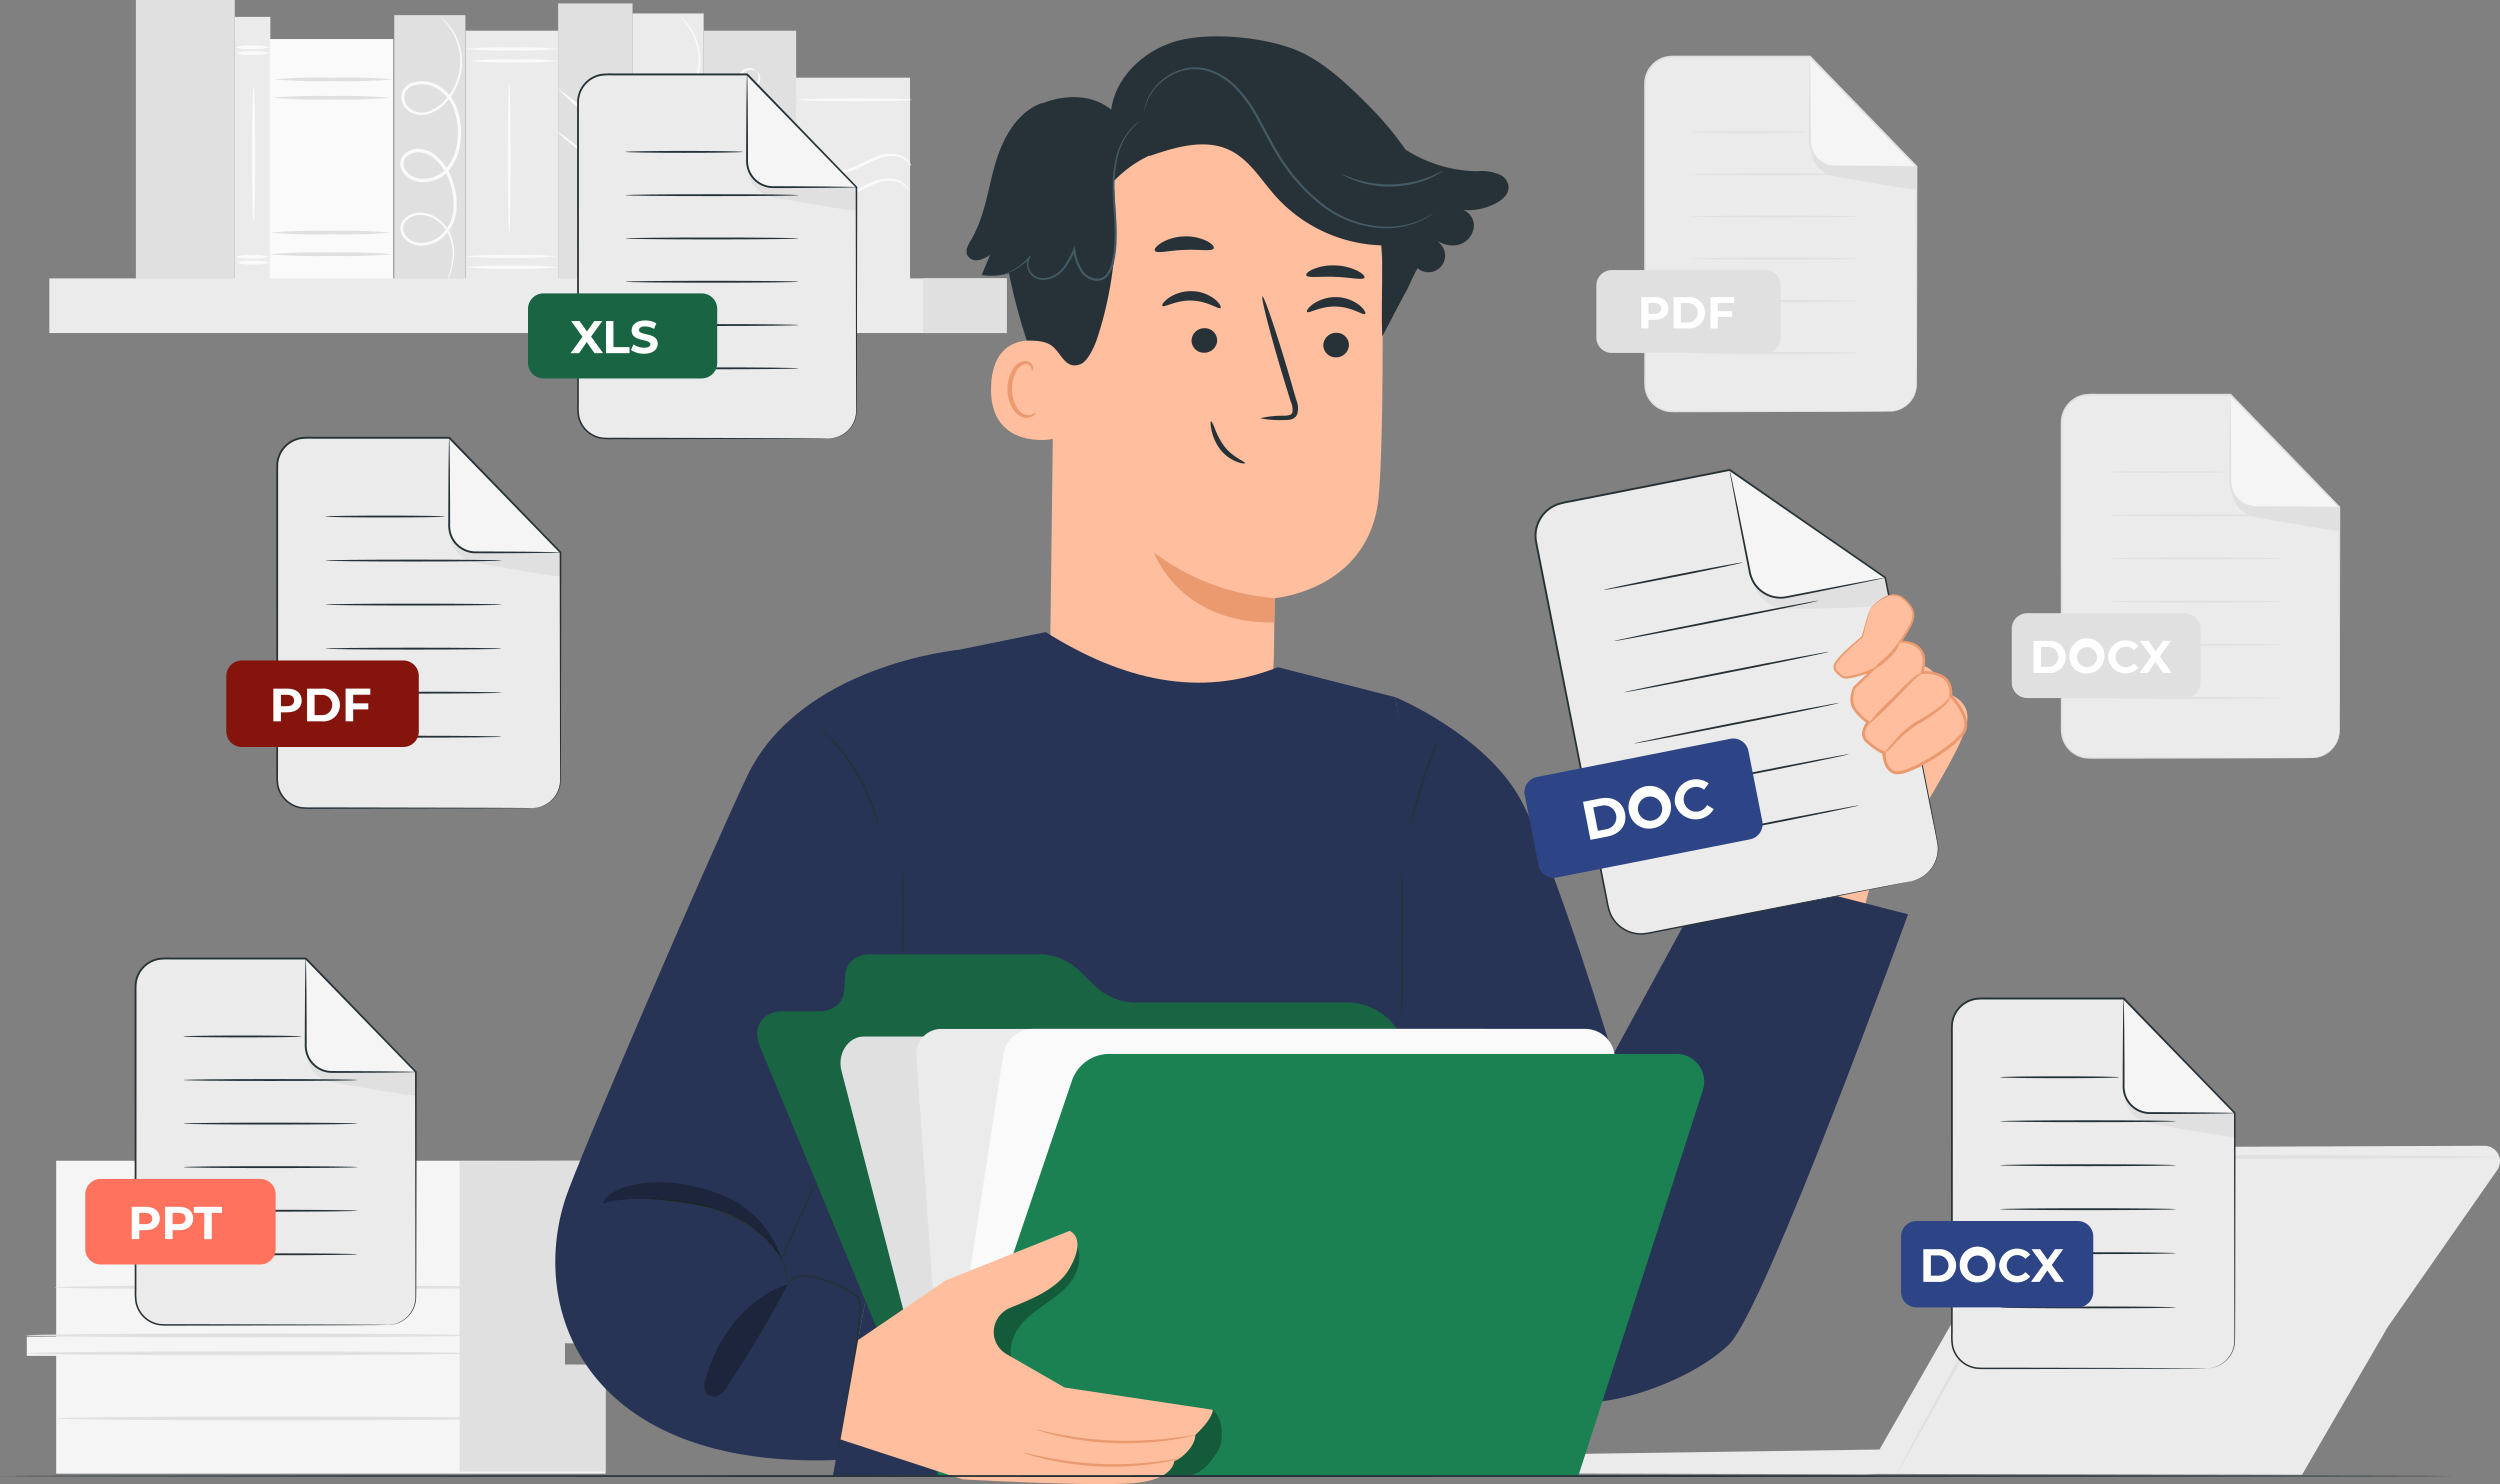 <svg id="img3" xmlns="http://www.w3.org/2000/svg" xmlns:xlink="http://www.w3.org/1999/xlink" width="400" height="237.458" viewBox="0 0 400 237.458">
  <rect x="0" y="0" width="400" height="237.458" fill="#808080" stroke="none"/>
  <defs>
    <clipPath id="clip-path">
      <rect id="Rectángulo_379914" data-name="Rectángulo 379914" width="400" height="237.458" fill="none"/>
    </clipPath>
    <clipPath id="clip-path-4">
      <rect id="Rectángulo_379907" data-name="Rectángulo 379907" width="13.271" height="17.92" fill="none"/>
    </clipPath>
    <clipPath id="clip-path-5">
      <rect id="Rectángulo_379908" data-name="Rectángulo 379908" width="28.669" height="12.373" fill="none"/>
    </clipPath>
    <clipPath id="clip-path-6">
      <rect id="Rectángulo_379910" data-name="Rectángulo 379910" width="43.558" height="37.722" fill="none"/>
    </clipPath>
  </defs>
  <g id="Grupo_1075224" data-name="Grupo 1075224" clip-path="url(#clip-path)">
    <g id="Grupo_1075205" data-name="Grupo 1075205">
      <g id="Grupo_1075204" data-name="Grupo 1075204" clip-path="url(#clip-path)">
        <path id="Trazado_643024" data-name="Trazado 643024" d="M601.372,165.612H565.813a4.449,4.449,0,0,1-4.449-4.449V111.946a4.449,4.449,0,0,1,4.449-4.449h22.551l17.457,17.992v35.675a4.449,4.449,0,0,1-4.449,4.449" transform="translate(-231.508 -44.332)" fill="#ebebeb"/>
        <path id="Trazado_643025" data-name="Trazado 643025" d="M607.314,107.5v13.852a4.139,4.139,0,0,0,4.138,4.138l13.318,0Z" transform="translate(-250.458 -44.332)" fill="#f5f5f5"/>
        <path id="Trazado_643026" data-name="Trazado 643026" d="M607.622,133.138a4.6,4.6,0,0,0,3.65,4.464,4.271,4.271,0,0,0,.438.1c1.739.311,13.188,2.347,13.188,2.084v-3.722H611.578s-3.325-.114-3.956-2.925" transform="translate(-250.585 -54.907)" fill="#e0e0e0"/>
        <path id="Trazado_643027" data-name="Trazado 643027" d="M601.263,165.5c0-.021.267.005.769-.09a4.454,4.454,0,0,0,2.017-.941,4.4,4.4,0,0,0,1.592-3.138c.023-1.435,0-3.1,0-4.959-.013-7.452-.031-18.114-.054-31l.036.089L588.15,107.49l.105.045-13.013,0h-8.534A11.376,11.376,0,0,0,565,107.6a4.3,4.3,0,0,0-2.79,1.74,4.236,4.236,0,0,0-.787,2.187c-.032.789-.009,1.613-.016,2.414q0,2.417,0,4.8,0,4.767,0,9.386c0,6.153-.006,12.089-.009,17.743q0,4.24-.006,8.263,0,2.009,0,3.958,0,.975,0,1.933a10.2,10.2,0,0,0,.082,1.871,4.335,4.335,0,0,0,2.013,2.86,4.286,4.286,0,0,0,1.641.579,16.492,16.492,0,0,0,1.75.046l6.712.01,20.255.049,5.506.029,1.433.015c.323.005.488.016.488.016s-.165.011-.488.016l-1.433.015-5.506.028-20.255.049-6.712.01a16.454,16.454,0,0,1-1.782-.044,4.536,4.536,0,0,1-1.735-.608,4.588,4.588,0,0,1-2.136-3.021,10.407,10.407,0,0,1-.09-1.921q0-.959,0-1.933,0-1.949,0-3.958,0-4.018-.006-8.263c0-5.654-.006-11.59-.009-17.743q0-4.616,0-9.386,0-2.383,0-4.8c.007-.81-.016-1.6.016-2.435a4.551,4.551,0,0,1,.843-2.344,4.6,4.6,0,0,1,2.99-1.864,11.625,11.625,0,0,1,1.758-.067h8.534l13.013,0h.062l.043.045L605.8,125.292l.036.038v.052c-.022,12.881-.041,23.543-.054,31-.012,1.862,0,3.517-.031,4.966a4.471,4.471,0,0,1-1.657,3.191,4.412,4.412,0,0,1-2.06.92,3.337,3.337,0,0,1-.579.052c-.13,0-.2,0-.2,0" transform="translate(-231.4 -44.224)" fill="#e0e0e0"/>
        <path id="Trazado_643028" data-name="Trazado 643028" d="M624.662,125.488a1.467,1.467,0,0,1-.342.031l-.981.029-3.608.048-5.351.032-3.164,0a4.293,4.293,0,0,1-3.966-2.993,4.967,4.967,0,0,1-.2-1.7c0-1.095.006-2.152.009-3.16.012-2,.023-3.815.032-5.351.021-1.492.037-2.714.049-3.608.012-.4.021-.723.029-.981a1.431,1.431,0,0,1,.031-.342,1.468,1.468,0,0,1,.031.342c.008.258.017.582.029.981.012.894.028,2.116.049,3.608.009,1.536.021,3.347.033,5.351,0,1.008.006,2.065.009,3.16a4.122,4.122,0,0,0,1,3.038,3.991,3.991,0,0,0,2.872,1.354l3.155.015,5.351.034,3.608.049.981.029a1.476,1.476,0,0,1,.342.031" transform="translate(-250.35 -44.332)" fill="#e0e0e0"/>
        <path id="Trazado_643029" data-name="Trazado 643029" d="M593,128.425c0,.085-4.2.153-9.38.153s-9.381-.069-9.381-.153,4.2-.153,9.381-.153,9.38.068,9.38.153" transform="translate(-236.82 -52.9)" fill="#e0e0e0"/>
        <path id="Trazado_643030" data-name="Trazado 643030" d="M601.9,140.184c0,.085-6.193.153-13.83.153s-13.831-.068-13.831-.153,6.192-.153,13.831-.153,13.83.068,13.83.153" transform="translate(-236.82 -57.749)" fill="#e0e0e0"/>
        <path id="Trazado_643031" data-name="Trazado 643031" d="M601.9,151.944c0,.085-6.193.153-13.83.153s-13.831-.068-13.831-.153,6.192-.153,13.831-.153,13.83.068,13.83.153" transform="translate(-236.82 -62.599)" fill="#e0e0e0"/>
        <path id="Trazado_643032" data-name="Trazado 643032" d="M601.9,163.7c0,.085-6.193.153-13.83.153s-13.831-.068-13.831-.153,6.192-.153,13.831-.153,13.83.068,13.83.153" transform="translate(-236.82 -67.449)" fill="#e0e0e0"/>
        <path id="Trazado_643033" data-name="Trazado 643033" d="M601.9,175.463c0,.085-6.193.153-13.83.153s-13.831-.068-13.831-.153,6.192-.153,13.831-.153,13.83.068,13.83.153" transform="translate(-236.82 -72.298)" fill="#e0e0e0"/>
        <path id="Trazado_643034" data-name="Trazado 643034" d="M601.9,189.967c0,.085-6.193.153-13.83.153s-13.831-.068-13.831-.153,6.192-.153,13.831-.153,13.83.068,13.83.153" transform="translate(-236.82 -78.28)" fill="#e0e0e0"/>
        <path id="Trazado_643035" data-name="Trazado 643035" d="M575.516,180.55H550.275a2.481,2.481,0,0,1-2.481-2.48V169.46a2.481,2.481,0,0,1,2.481-2.481h25.241a2.48,2.48,0,0,1,2.48,2.48v8.609a2.481,2.481,0,0,1-2.48,2.481" transform="translate(-225.912 -68.863)" fill="#e0e0e0"/>
        <path id="Trazado_643036" data-name="Trazado 643036" d="M553.749,174.511h2.329a2.576,2.576,0,1,1,0,5.127h-2.329Zm2.271,4.153a1.592,1.592,0,1,0,0-3.179h-1.084v3.179Z" transform="translate(-228.368 -71.969)" fill="#fff"/>
        <path id="Trazado_643037" data-name="Trazado 643037" d="M563.495,177.013a2.81,2.81,0,1,1,2.806,2.652,2.654,2.654,0,0,1-2.806-2.652m4.41,0a1.6,1.6,0,1,0-1.6,1.641,1.564,1.564,0,0,0,1.6-1.641" transform="translate(-232.387 -71.907)" fill="#fff"/>
        <path id="Trazado_643038" data-name="Trazado 643038" d="M574.015,177.013a2.823,2.823,0,0,1,4.893-1.743l-.762.7a1.65,1.65,0,0,0-1.289-.6,1.641,1.641,0,1,0,0,3.282,1.635,1.635,0,0,0,1.289-.608l.762.7a2.818,2.818,0,0,1-4.893-1.736" transform="translate(-236.726 -71.907)" fill="#fff"/>
        <path id="Trazado_643039" data-name="Trazado 643039" d="M586.344,179.638l-1.238-1.78-1.216,1.78h-1.363l1.9-2.608-1.8-2.52h1.348l1.179,1.663,1.158-1.663h1.282l-1.787,2.476,1.911,2.652Z" transform="translate(-240.236 -71.969)" fill="#fff"/>
        <path id="Trazado_643040" data-name="Trazado 643040" d="M499.106,313.5,472.18,360.588l-53.273.769a3.224,3.224,0,0,0-3.173,3.048l54.176.153,2.037-.069,67.835.134,13.707-23.641L571,315.884a2.476,2.476,0,0,0-2.041-3.893l-67.712.259a2.476,2.476,0,0,0-2.141,1.247" transform="translate(-171.45 -128.666)" fill="#ebebeb"/>
        <path id="Trazado_643041" data-name="Trazado 643041" d="M612.534,314.785a1.177,1.177,0,0,1-.324.034l-.953.034-3.662.063-13.471.106-44.443.1h-3.235a2.668,2.668,0,0,0-2.466,1.165l-3.016,5.438-5.719,10.322L525.528,349.5c-2.767,4.92-5.015,8.919-6.6,11.741l-1.824,3.175-.49.817a1.178,1.178,0,0,1-.186.267,1.165,1.165,0,0,1,.127-.3l.431-.85,1.714-3.238,6.416-11.845,9.591-17.529L540.39,321.4l3.031-5.483a3.348,3.348,0,0,1,3.024-1.468h3.235l44.443.1,13.471.107,3.662.063.953.033a1.19,1.19,0,0,1,.324.035" transform="translate(-212.975 -129.675)" fill="#e0e0e0"/>
        <path id="Trazado_643042" data-name="Trazado 643042" d="M598.106,354.5a2.862,2.862,0,1,0,4.276-.505,3.059,3.059,0,0,0-4.276.505" transform="translate(-246.283 -145.716)" fill="#fff"/>
        <path id="Trazado_643043" data-name="Trazado 643043" d="M12,316.063v28.162H7.3v3.056H12V366.13H99.9V348.979H93.385v-3.736H99.9v-5.6h2.893v-2.547H99.353v-21.03Z" transform="translate(-3.011 -130.345)" fill="#f5f5f5"/>
        <path id="Trazado_643044" data-name="Trazado 643044" d="M125.161,316.145v49.671H148.5v-17.15h-6.511v-3.422l6.511.116v-5.6l2.95,0-.056-2.9-3.436-.085V316.063Z" transform="translate(-51.617 -130.345)" fill="#e0e0e0"/>
        <path id="Trazado_643045" data-name="Trazado 643045" d="M78.131,368.285c0,.173-15.9.312-35.519.312s-35.523-.139-35.523-.312,15.9-.312,35.523-.312,35.519.14,35.519.312" transform="translate(-2.924 -151.753)" fill="#e0e0e0"/>
        <path id="Trazado_643046" data-name="Trazado 643046" d="M78.131,363.416c0,.173-15.9.312-35.519.312s-35.523-.139-35.523-.312,15.9-.312,35.523-.312,35.519.14,35.519.312" transform="translate(-2.924 -149.745)" fill="#e0e0e0"/>
        <path id="Trazado_643047" data-name="Trazado 643047" d="M85.9,350.314c0,.173-15.9.312-35.519.312s-35.523-.139-35.523-.312S30.755,350,50.377,350s35.519.14,35.519.312" transform="translate(-6.126 -144.342)" fill="#e0e0e0"/>
        <path id="Trazado_643048" data-name="Trazado 643048" d="M86.642,386.018c0,.173-15.9.312-35.519.312s-35.523-.139-35.523-.312,15.9-.312,35.523-.312,35.519.14,35.519.312" transform="translate(-6.433 -159.066)" fill="#e0e0e0"/>
        <path id="Trazado_643049" data-name="Trazado 643049" d="M487.014,72.2H452.277a4.345,4.345,0,0,1-4.346-4.346V19.779a4.346,4.346,0,0,1,4.346-4.346h22.03L491.36,33.008v34.85a4.347,4.347,0,0,1-4.347,4.346" transform="translate(-184.728 -6.364)" fill="#ebebeb"/>
        <path id="Trazado_643050" data-name="Trazado 643050" d="M492.819,15.433V28.965a4.043,4.043,0,0,0,4.042,4.043l13.011,0Z" transform="translate(-203.24 -6.365)" fill="#f5f5f5"/>
        <path id="Trazado_643051" data-name="Trazado 643051" d="M493.12,40.482a4.494,4.494,0,0,0,3.565,4.361,4.125,4.125,0,0,0,.428.1c1.7.3,12.883,2.293,12.883,2.037V43.339H496.984s-3.248-.112-3.864-2.857" transform="translate(-203.364 -16.695)" fill="#e0e0e0"/>
        <path id="Trazado_643052" data-name="Trazado 643052" d="M486.905,72.1c0-.021.261.005.75-.089a4.342,4.342,0,0,0,1.97-.918,4.3,4.3,0,0,0,1.555-3.065c.022-1.4,0-3.028,0-4.845-.014-7.28-.032-17.7-.055-30.278l.036.089L474.094,15.426l.105.045-12.712,0H453.15a11.059,11.059,0,0,0-1.667.061,4.2,4.2,0,0,0-2.724,1.7,4.14,4.14,0,0,0-.767,2.135c-.031.77-.009,1.575-.016,2.357q0,2.361,0,4.69,0,4.656,0,9.169c0,6.011-.006,11.81-.009,17.334q0,4.143-.006,8.071,0,1.963,0,3.867,0,.952,0,1.889a9.941,9.941,0,0,0,.08,1.827,4.227,4.227,0,0,0,3.567,3.358,16.017,16.017,0,0,0,1.709.045l6.557.01,19.786.049,5.379.029,1.4.015c.315.005.477.016.477.016s-.162.011-.477.016l-1.4.015-5.379.028-19.786.049-6.557.01a16.128,16.128,0,0,1-1.741-.043,4.474,4.474,0,0,1-3.784-3.547,10.194,10.194,0,0,1-.089-1.877q0-.937,0-1.889,0-1.9,0-3.867,0-3.925-.006-8.071c0-5.524-.006-11.322-.009-17.334q0-4.508,0-9.169,0-2.329,0-4.69c.007-.791-.016-1.567.016-2.379a4.444,4.444,0,0,1,.824-2.291,4.5,4.5,0,0,1,2.923-1.823,11.4,11.4,0,0,1,1.717-.065h8.337l12.712,0h.062l.043.045,17.039,17.589.036.038V32.9c-.022,12.583-.041,23-.054,30.278-.012,1.819,0,3.436-.031,4.852a4.371,4.371,0,0,1-1.619,3.118,4.308,4.308,0,0,1-2.013.9,3.228,3.228,0,0,1-.566.051c-.127,0-.192,0-.192,0" transform="translate(-184.62 -6.256)" fill="#e0e0e0"/>
        <path id="Trazado_643053" data-name="Trazado 643053" d="M509.765,33.008a1.364,1.364,0,0,1-.334.031l-.958.029-3.524.048-5.227.032-3.091,0a4.2,4.2,0,0,1-3.878-2.926,4.861,4.861,0,0,1-.191-1.661c0-1.069.006-2.1.009-3.087.012-1.957.023-3.726.032-5.227.021-1.456.037-2.649.049-3.524.012-.388.021-.705.029-.958a1.375,1.375,0,0,1,.031-.334,1.442,1.442,0,0,1,.031.334c.008.253.017.569.029.958.012.875.028,2.068.049,3.524.009,1.5.021,3.27.032,5.227,0,.985.006,2.018.009,3.087a4.018,4.018,0,0,0,.974,2.966,3.891,3.891,0,0,0,2.8,1.322l3.082.016,5.227.033,3.524.049.958.029a1.4,1.4,0,0,1,.334.031" transform="translate(-203.133 -6.364)" fill="#e0e0e0"/>
        <path id="Trazado_643054" data-name="Trazado 643054" d="M478.839,35.875c0,.085-4.1.153-9.163.153s-9.164-.068-9.164-.153,4.1-.153,9.164-.153,9.163.068,9.163.153" transform="translate(-189.917 -14.732)" fill="#e0e0e0"/>
        <path id="Trazado_643055" data-name="Trazado 643055" d="M487.534,47.362c0,.085-6.049.153-13.511.153s-13.512-.068-13.512-.153,6.049-.153,13.512-.153,13.511.068,13.511.153" transform="translate(-189.917 -19.469)" fill="#e0e0e0"/>
        <path id="Trazado_643056" data-name="Trazado 643056" d="M487.534,58.85c0,.085-6.05.153-13.511.153s-13.512-.068-13.512-.153,6.049-.153,13.512-.153,13.511.068,13.511.153" transform="translate(-189.917 -24.207)" fill="#e0e0e0"/>
        <path id="Trazado_643057" data-name="Trazado 643057" d="M487.534,70.338c0,.085-6.05.153-13.511.153s-13.512-.068-13.512-.153,6.049-.153,13.512-.153,13.511.068,13.511.153" transform="translate(-189.917 -28.945)" fill="#e0e0e0"/>
        <path id="Trazado_643058" data-name="Trazado 643058" d="M487.534,81.826c0,.085-6.05.153-13.511.153s-13.512-.068-13.512-.153,6.049-.153,13.512-.153,13.511.068,13.511.153" transform="translate(-189.917 -33.682)" fill="#e0e0e0"/>
        <path id="Trazado_643059" data-name="Trazado 643059" d="M487.534,95.994c0,.085-6.05.153-13.511.153s-13.512-.068-13.512-.153,6.049-.153,13.512-.153,13.511.068,13.511.153" transform="translate(-189.917 -39.525)" fill="#e0e0e0"/>
        <path id="Trazado_643060" data-name="Trazado 643060" d="M461.7,86.8H437.156a2.48,2.48,0,0,1-2.48-2.48v-8.3a2.481,2.481,0,0,1,2.48-2.481H461.7a2.48,2.48,0,0,1,2.48,2.48v8.3A2.48,2.48,0,0,1,461.7,86.8" transform="translate(-179.262 -30.328)" fill="#e0e0e0"/>
        <path id="Trazado_643061" data-name="Trazado 643061" d="M451.258,82.716c0,1.116-.837,1.81-2.175,1.81h-1.009v1.381h-1.159V80.9h2.168c1.338,0,2.175.694,2.175,1.817m-1.173,0c0-.551-.358-.873-1.066-.873h-.944v1.738h.944c.709,0,1.066-.322,1.066-.866" transform="translate(-184.309 -33.363)" fill="#fff"/>
        <path id="Trazado_643062" data-name="Trazado 643062" d="M455.706,80.9h2.276a2.516,2.516,0,1,1,0,5.009h-2.276Zm2.218,4.057a1.555,1.555,0,1,0,0-3.105h-1.059v3.105Z" transform="translate(-187.935 -33.363)" fill="#fff"/>
        <path id="Trazado_643063" data-name="Trazado 643063" d="M466.923,81.829v1.324h2.318v.93h-2.318v1.824h-1.159V80.9h3.785v.93Z" transform="translate(-192.082 -33.363)" fill="#fff"/>
        <rect id="Rectángulo_379895" data-name="Rectángulo 379895" width="18.766" height="32.342" transform="translate(126.84 12.43)" fill="#ebebeb"/>
        <rect id="Rectángulo_379896" data-name="Rectángulo 379896" width="14.819" height="40.374" transform="translate(74.49 4.913)" fill="#ebebeb"/>
        <path id="Trazado_643064" data-name="Trazado 643064" d="M126.478,13.167a63.752,63.752,0,0,1,7.568-.225,63.75,63.75,0,0,1,7.568.225,63.9,63.9,0,0,1-7.568.225,63.9,63.9,0,0,1-7.568-.225" transform="translate(-52.16 -5.337)" fill="#fafafa"/>
        <path id="Trazado_643065" data-name="Trazado 643065" d="M127.874,16.425a57.18,57.18,0,0,1,7.158-.225,57.172,57.172,0,0,1,7.158.225,57.038,57.038,0,0,1-7.158.225,57.045,57.045,0,0,1-7.158-.225" transform="translate(-52.736 -6.681)" fill="#fafafa"/>
        <path id="Trazado_643066" data-name="Trazado 643066" d="M138.5,46.757c-.125,0-.225-5.348-.225-11.943s.1-11.945.225-11.945.225,5.347.225,11.945-.1,11.943-.225,11.943" transform="translate(-57.025 -9.431)" fill="#fafafa"/>
        <path id="Trazado_643067" data-name="Trazado 643067" d="M126.77,69.65a58.591,58.591,0,0,1,7.254-.225,58.58,58.58,0,0,1,7.254.225,58.72,58.72,0,0,1-7.254.225,58.731,58.731,0,0,1-7.254-.225" transform="translate(-52.28 -28.631)" fill="#fafafa"/>
        <path id="Trazado_643068" data-name="Trazado 643068" d="M126.77,72.6a61.559,61.559,0,0,1,7.436-.225,61.564,61.564,0,0,1,7.437.225,61.569,61.569,0,0,1-7.437.225,61.564,61.564,0,0,1-7.436-.225" transform="translate(-52.28 -29.847)" fill="#fafafa"/>
        <rect id="Rectángulo_379897" data-name="Rectángulo 379897" width="11.905" height="44.74" transform="translate(89.299 0.546)" fill="#e0e0e0"/>
        <path id="Trazado_643069" data-name="Trazado 643069" d="M151.845,35.9a11.56,11.56,0,0,1,1.842,1.275l4.3,3.258,4.289,3.268a11.418,11.418,0,0,1,1.72,1.434,10.678,10.678,0,0,1-1.908-1.176c-1.142-.778-2.694-1.89-4.375-3.167s-3.165-2.475-4.221-3.368a10.639,10.639,0,0,1-1.644-1.524" transform="translate(-62.621 -14.803)" fill="#fafafa"/>
        <path id="Trazado_643070" data-name="Trazado 643070" d="M151.756,23.977a68.343,68.343,0,0,1,6.092,4.923,68.241,68.241,0,0,1,5.8,5.266,68.37,68.37,0,0,1-6.092-4.924,68.216,68.216,0,0,1-5.8-5.265" transform="translate(-62.584 -9.887)" fill="#fafafa"/>
        <rect id="Rectángulo_379898" data-name="Rectángulo 379898" width="5.694" height="42.621" transform="translate(37.563 2.698)" fill="#ebebeb"/>
        <path id="Trazado_643071" data-name="Trazado 643071" d="M64.328,14.285A6.87,6.87,0,0,0,67,14.553a6.873,6.873,0,0,0,2.668-.268A6.873,6.873,0,0,0,67,14.017a6.87,6.87,0,0,0-2.667.268" transform="translate(-26.529 -5.781)" fill="#fafafa"/>
        <path id="Trazado_643072" data-name="Trazado 643072" d="M64.13,12.706a6.872,6.872,0,0,0,2.668.268,6.871,6.871,0,0,0,2.668-.268,6.871,6.871,0,0,0-2.668-.268,6.871,6.871,0,0,0-2.668.268" transform="translate(-26.447 -5.129)" fill="#fafafa"/>
        <path id="Trazado_643073" data-name="Trazado 643073" d="M64.328,71.329A6.869,6.869,0,0,0,67,71.6a6.873,6.873,0,0,0,2.668-.268A6.873,6.873,0,0,0,67,71.061a6.87,6.87,0,0,0-2.667.268" transform="translate(-26.529 -29.306)" fill="#fafafa"/>
        <path id="Trazado_643074" data-name="Trazado 643074" d="M64.13,69.75a6.872,6.872,0,0,0,2.668.268,6.872,6.872,0,0,0,2.668-.268,6.871,6.871,0,0,0-2.668-.268,6.871,6.871,0,0,0-2.668.268" transform="translate(-26.447 -28.655)" fill="#fafafa"/>
        <path id="Trazado_643075" data-name="Trazado 643075" d="M68.877,45.161c.148,0,.268-4.882.268-10.9s-.12-10.9-.268-10.9-.268,4.88-.268,10.9.12,10.9.268,10.9" transform="translate(-28.295 -9.632)" fill="#fafafa"/>
        <rect id="Rectángulo_379899" data-name="Rectángulo 379899" width="11.388" height="42.621" transform="translate(63.079 2.424)" fill="#e0e0e0"/>
        <path id="Trazado_643076" data-name="Trazado 643076" d="M116.209,47.369a.957.957,0,0,0,.133-.232c.081-.156.191-.394.325-.71a12.388,12.388,0,0,0,.827-2.89,7.529,7.529,0,0,0-.666-4.689,6.242,6.242,0,0,0-2.018-2.227,4.688,4.688,0,0,0-3.281-.775,3.455,3.455,0,0,0-1.7.783,2.243,2.243,0,0,0-.816,1.8,2.585,2.585,0,0,0,.974,1.807,3.536,3.536,0,0,0,1.942.824,5.17,5.17,0,0,0,4.036-1.47,6.487,6.487,0,0,0,2-4.1,10.878,10.878,0,0,0-.59-4.755,8.772,8.772,0,0,0-2.792-4.154,4.582,4.582,0,0,0-2.459-.968,3.192,3.192,0,0,0-2.558.907,2.078,2.078,0,0,0-.585,1.334,2.439,2.439,0,0,0,.393,1.393,3.7,3.7,0,0,0,2.3,1.568,5.363,5.363,0,0,0,5.016-1.681,8.385,8.385,0,0,0,1.953-4.8,11.81,11.81,0,0,0-.49-4.975,6.871,6.871,0,0,0-2.942-3.784,5.041,5.041,0,0,0-4.524-.474,2.379,2.379,0,0,0-1.471,1.739,2.749,2.749,0,0,0,.518,2.147,3.556,3.556,0,0,0,3.836,1.015,6.633,6.633,0,0,0,3.026-2.149,9.672,9.672,0,0,0,2.271-5.844,9.37,9.37,0,0,0-1.052-4.631,9.273,9.273,0,0,0-1.79-2.414,6.892,6.892,0,0,0-.592-.51.947.947,0,0,0-.22-.15,10.83,10.83,0,0,1,2.416,3.169A9.278,9.278,0,0,1,118.572,12a9.4,9.4,0,0,1-2.259,5.611,6.268,6.268,0,0,1-2.856,2,3.139,3.139,0,0,1-3.364-.887,2.3,2.3,0,0,1-.423-1.792,1.908,1.908,0,0,1,1.21-1.394,4.57,4.57,0,0,1,4.081.466,6.377,6.377,0,0,1,2.712,3.527,11.344,11.344,0,0,1,.452,4.752,7.87,7.87,0,0,1-1.826,4.5,4.839,4.839,0,0,1-4.5,1.517,3.168,3.168,0,0,1-1.964-1.329,1.632,1.632,0,0,1,.126-2.078,2.669,2.669,0,0,1,2.134-.744,4.047,4.047,0,0,1,2.178.858,8.283,8.283,0,0,1,2.624,3.9,10.41,10.41,0,0,1,.584,4.531,6.008,6.008,0,0,1-1.833,3.809,4.72,4.72,0,0,1-3.666,1.373,2.722,2.722,0,0,1-2.551-2.211,1.838,1.838,0,0,1,.666-1.48,3.084,3.084,0,0,1,1.5-.706,4.344,4.344,0,0,1,3.031.687,5.946,5.946,0,0,1,1.941,2.085,7.385,7.385,0,0,1,.722,4.516,13.546,13.546,0,0,1-.721,2.879c-.234.641-.377.971-.357.981" transform="translate(-44.946 -1.777)" fill="#fafafa"/>
        <rect id="Rectángulo_379900" data-name="Rectángulo 379900" width="19.757" height="38.815" transform="translate(43.165 6.249)" fill="#fafafa"/>
        <path id="Trazado_643077" data-name="Trazado 643077" d="M74.615,21.422a85.517,85.517,0,0,0,9.562.268,85.522,85.522,0,0,0,9.563-.268,85.523,85.523,0,0,0-9.563-.268,85.518,85.518,0,0,0-9.562.268" transform="translate(-30.771 -8.724)" fill="#e0e0e0"/>
        <path id="Trazado_643078" data-name="Trazado 643078" d="M74.2,26.429a83.264,83.264,0,0,0,9.44.269,83.247,83.247,0,0,0,9.44-.269,83.335,83.335,0,0,0-9.44-.268,83.352,83.352,0,0,0-9.44.268" transform="translate(-30.6 -10.789)" fill="#e0e0e0"/>
        <path id="Trazado_643079" data-name="Trazado 643079" d="M73.118,69.036a92.408,92.408,0,0,0,9.94.268A92.4,92.4,0,0,0,93,69.036a92.4,92.4,0,0,0-9.942-.268,92.407,92.407,0,0,0-9.94.268" transform="translate(-30.154 -28.36)" fill="#e0e0e0"/>
        <path id="Trazado_643080" data-name="Trazado 643080" d="M73.572,63.15a87.631,87.631,0,0,0,9.685.269,87.629,87.629,0,0,0,9.685-.269,87.727,87.727,0,0,0-9.685-.268,87.729,87.729,0,0,0-9.685.268" transform="translate(-30.341 -25.933)" fill="#e0e0e0"/>
        <rect id="Rectángulo_379901" data-name="Rectángulo 379901" width="11.388" height="42.621" transform="translate(101.194 2.151)" fill="#ebebeb"/>
        <path id="Trazado_643081" data-name="Trazado 643081" d="M181.075,46.9a.984.984,0,0,0,.133-.232c.081-.156.191-.394.324-.71a12.332,12.332,0,0,0,.827-2.89,7.528,7.528,0,0,0-.665-4.689,6.242,6.242,0,0,0-2.018-2.227,4.689,4.689,0,0,0-3.281-.775,3.455,3.455,0,0,0-1.7.783,2.241,2.241,0,0,0-.816,1.8,2.58,2.58,0,0,0,.974,1.806,3.529,3.529,0,0,0,1.942.825,5.17,5.17,0,0,0,4.036-1.47,6.487,6.487,0,0,0,2-4.1,10.887,10.887,0,0,0-.59-4.755,8.775,8.775,0,0,0-2.792-4.154A4.569,4.569,0,0,0,177,25.151a3.191,3.191,0,0,0-2.558.908,2.074,2.074,0,0,0-.585,1.333,2.435,2.435,0,0,0,.393,1.393,3.7,3.7,0,0,0,2.3,1.568,5.363,5.363,0,0,0,5.016-1.681,8.389,8.389,0,0,0,1.953-4.8,11.82,11.82,0,0,0-.49-4.975,6.874,6.874,0,0,0-2.942-3.784,5.041,5.041,0,0,0-4.524-.474,2.379,2.379,0,0,0-1.471,1.739,2.749,2.749,0,0,0,.518,2.147,3.556,3.556,0,0,0,3.836,1.015,6.628,6.628,0,0,0,3.026-2.149,9.668,9.668,0,0,0,2.27-5.845A9.43,9.43,0,0,0,180.9,4.5a7,7,0,0,0-.592-.51.962.962,0,0,0-.22-.15A10.83,10.83,0,0,1,182.5,7.012a9.278,9.278,0,0,1,.939,4.524,9.4,9.4,0,0,1-2.259,5.611,6.268,6.268,0,0,1-2.856,2,3.14,3.14,0,0,1-3.365-.887,2.3,2.3,0,0,1-.422-1.792,1.908,1.908,0,0,1,1.21-1.394,4.57,4.57,0,0,1,4.081.466,6.377,6.377,0,0,1,2.712,3.527,11.344,11.344,0,0,1,.452,4.752,7.878,7.878,0,0,1-1.826,4.5,4.841,4.841,0,0,1-4.5,1.517A3.168,3.168,0,0,1,174.7,28.5a1.633,1.633,0,0,1,.126-2.079,2.671,2.671,0,0,1,2.134-.744,4.047,4.047,0,0,1,2.178.858,8.28,8.28,0,0,1,2.624,3.9,10.419,10.419,0,0,1,.584,4.531,6.008,6.008,0,0,1-1.833,3.809,4.72,4.72,0,0,1-3.666,1.373,2.722,2.722,0,0,1-2.551-2.211,1.835,1.835,0,0,1,.666-1.48,3.082,3.082,0,0,1,1.5-.706,4.345,4.345,0,0,1,3.031.687,5.949,5.949,0,0,1,1.942,2.086,7.384,7.384,0,0,1,.721,4.516,13.516,13.516,0,0,1-.72,2.879c-.234.641-.377.971-.357.981" transform="translate(-71.697 -1.585)" fill="#fafafa"/>
        <rect id="Rectángulo_379902" data-name="Rectángulo 379902" width="15.824" height="44.772" transform="translate(21.739)" fill="#e0e0e0"/>
        <rect id="Rectángulo_379903" data-name="Rectángulo 379903" width="14.8" height="39.859" transform="translate(112.582 4.913)" fill="#e0e0e0"/>
        <path id="Trazado_643082" data-name="Trazado 643082" d="M217.416,42.063a12.4,12.4,0,0,0,2.353,1.673,8.2,8.2,0,0,0,2.977.826,7.686,7.686,0,0,0,3.695-.643c1.249-.534,2.394-1.218,3.554-1.619a5.592,5.592,0,0,1,3.226-.295,3.445,3.445,0,0,1,1.869,1.133,1.36,1.36,0,0,1,.366.712c-.038.019-.149-.246-.5-.6a3.5,3.5,0,0,0-1.809-.939,5.465,5.465,0,0,0-3.014.374c-1.1.4-2.227,1.089-3.52,1.644a7.846,7.846,0,0,1-3.907.641,8.044,8.044,0,0,1-3.088-.957A6.808,6.808,0,0,1,217.9,42.7a2.135,2.135,0,0,1-.481-.633" transform="translate(-89.662 -17.272)" fill="#fafafa"/>
        <path id="Trazado_643083" data-name="Trazado 643083" d="M216.849,48.776a12.371,12.371,0,0,0,2.353,1.673,8.2,8.2,0,0,0,2.977.826,7.685,7.685,0,0,0,3.695-.642c1.249-.534,2.394-1.219,3.554-1.619a5.587,5.587,0,0,1,3.226-.294,3.442,3.442,0,0,1,1.869,1.133,1.36,1.36,0,0,1,.366.712c-.038.019-.149-.246-.5-.6a3.5,3.5,0,0,0-1.809-.939,5.471,5.471,0,0,0-3.014.374c-1.1.4-2.227,1.089-3.52,1.645a7.852,7.852,0,0,1-3.907.64,8.045,8.045,0,0,1-3.088-.957,6.8,6.8,0,0,1-1.725-1.322,2.126,2.126,0,0,1-.481-.633" transform="translate(-89.429 -20.041)" fill="#fafafa"/>
        <path id="Trazado_643084" data-name="Trazado 643084" d="M217.267,27.02c0-.124,4.075-.225,9.1-.225s9.1.1,9.1.225-4.074.225-9.1.225-9.1-.1-9.1-.225" transform="translate(-89.602 -11.05)" fill="#fafafa"/>
        <path id="Trazado_643085" data-name="Trazado 643085" d="M203.885,18.976a2.146,2.146,0,0,0-1.287-.108,1.556,1.556,0,0,0-1,.83,1.432,1.432,0,0,0,1.837,1.767,1.556,1.556,0,0,0,.791-1.032,2.151,2.151,0,0,0-.158-1.283c.015-.016.146.055.284.276a1.615,1.615,0,0,1,.186,1.068,1.822,1.822,0,0,1-.92,1.344,1.817,1.817,0,0,1-2.4-2.308,1.823,1.823,0,0,1,1.307-.971,1.613,1.613,0,0,1,1.074.145c.226.129.3.257.287.273" transform="translate(-82.924 -7.641)" fill="#fafafa"/>
        <path id="Trazado_643086" data-name="Trazado 643086" d="M204.07,51.889c-.125,0-.225-5.587-.225-12.478s.1-12.479.225-12.479.225,5.586.225,12.479-.1,12.478-.225,12.478" transform="translate(-84.066 -11.107)" fill="#fafafa"/>
        <rect id="Rectángulo_379904" data-name="Rectángulo 379904" width="153.175" height="8.743" transform="translate(7.893 44.545)" fill="#ebebeb"/>
        <rect id="Rectángulo_379905" data-name="Rectángulo 379905" width="13.374" height="8.743" transform="translate(147.694 44.545)" fill="#e0e0e0"/>
      </g>
    </g>
    <g id="Grupo_1075219" data-name="Grupo 1075219">
      <g id="Grupo_1075218" data-name="Grupo 1075218" clip-path="url(#clip-path)">
        <path id="Trazado_643087" data-name="Trazado 643087" d="M286.7,54.358l-.747,60.177c-.128,10.233,1.777,25.291,17.966,24.755,14.011-1.525,17.727-14.788,17.836-24.338.051-4.53.1-8.307.14-8.773,0,0,15.337-1.25,16.631-16.4.626-7.32.686-22.5.582-36.239a28.319,28.319,0,0,0-26.266-28.013l-1.462-.107c-15.842-.231-24.888,13.1-24.68,28.938" transform="translate(-117.924 -10.482)" fill="#ffbe9d"/>
        <path id="Trazado_643088" data-name="Trazado 643088" d="M333.562,157.753a36.727,36.727,0,0,1-19.315-7.278s4.007,11.426,19.236,11.166Z" transform="translate(-129.596 -62.056)" fill="#eb996e"/>
        <path id="Trazado_643089" data-name="Trazado 643089" d="M325.8,81.961c-.3.307-2.051-1.1-4.589-1.17-2.534-.106-4.433,1.177-4.7.85-.132-.145.182-.705,1.009-1.286a6.353,6.353,0,0,1,3.773-1.07,6.129,6.129,0,0,1,3.641,1.324c.763.637,1.012,1.215.865,1.351" transform="translate(-130.518 -32.696)" fill="#263238"/>
        <path id="Trazado_643090" data-name="Trazado 643090" d="M328.548,91.37a2.054,2.054,0,0,1-2.126,1.922,1.964,1.964,0,0,1-1.976-2,2.055,2.055,0,0,1,2.124-1.924,1.966,1.966,0,0,1,1.978,2" transform="translate(-133.802 -36.855)" fill="#263238"/>
        <path id="Trazado_643091" data-name="Trazado 643091" d="M343.158,100.208a15.442,15.442,0,0,1,3.834-.407c.6-.018,1.171-.095,1.3-.494a3.037,3.037,0,0,0-.269-1.793q-.681-2.22-1.428-4.659c-1.973-6.629-3.354-12.062-3.086-12.139s2.084,5.234,4.056,11.862q.709,2.45,1.353,4.681a3.46,3.46,0,0,1,.138,2.358,1.5,1.5,0,0,1-1.042.8,4.061,4.061,0,0,1-1.021.067,15.2,15.2,0,0,1-3.836-.275" transform="translate(-141.52 -33.287)" fill="#263238"/>
        <path id="Trazado_643092" data-name="Trazado 643092" d="M323.87,66.267c-.245.563-2.277.139-4.71.264-2.435.073-4.433.662-4.715.12-.125-.259.254-.777,1.081-1.28a7.675,7.675,0,0,1,3.562-1,7.6,7.6,0,0,1,3.618.71c.858.434,1.27.92,1.163,1.188" transform="translate(-129.668 -26.543)" fill="#263238"/>
        <path id="Trazado_643093" data-name="Trazado 643093" d="M364.987,74.225c-.266.459-2.247-.051-4.647-.125-2.4-.118-4.392.233-4.646-.246-.111-.229.285-.64,1.121-1a8.383,8.383,0,0,1,3.55-.586,8.654,8.654,0,0,1,3.529.869c.826.431,1.209.874,1.092,1.093" transform="translate(-146.682 -29.798)" fill="#263238"/>
        <path id="Trazado_643094" data-name="Trazado 643094" d="M280.474,93.4c-.25-.13-10.193-3.842-10.619,6.548s10.093,8.675,10.124,8.377.5-14.925.5-14.925" transform="translate(-111.284 -38.211)" fill="#ffbe9d"/>
        <path id="Trazado_643095" data-name="Trazado 643095" d="M278.818,106.583c-.045-.035-.186.119-.5.247a1.81,1.81,0,0,1-1.354-.028c-1.081-.448-1.934-2.228-1.908-4.1a5.993,5.993,0,0,1,.613-2.571,2.093,2.093,0,0,1,1.419-1.334.923.923,0,0,1,1.048.54c.128.3.053.5.107.521.028.027.23-.165.164-.6a1.153,1.153,0,0,0-.382-.668,1.367,1.367,0,0,0-.99-.3,2.544,2.544,0,0,0-1.957,1.533,6.149,6.149,0,0,0-.746,2.87c-.019,2.1.972,4.1,2.457,4.6a1.94,1.94,0,0,0,1.666-.207c.332-.244.4-.474.361-.494" transform="translate(-113.136 -40.532)" fill="#eb996e"/>
        <path id="Trazado_643096" data-name="Trazado 643096" d="M335.127,121.436c.113-.263-1.922-.872-3.353-2.782a11.642,11.642,0,0,1-1.438-2.714c-.3-.754-.533-1.227-.645-1.193s-.079.544.088,1.364a7.672,7.672,0,0,0,1.337,3.039,6.211,6.211,0,0,0,2.654,2.032c.793.321,1.33.341,1.357.253" transform="translate(-135.94 -47.322)" fill="#263238"/>
        <path id="Trazado_643097" data-name="Trazado 643097" d="M349.832,33.543a2.454,2.454,0,0,0-1.152-1.433,7.55,7.55,0,0,0-3.873-.628,21.878,21.878,0,0,1-11.392-3.463,50.962,50.962,0,0,0-5.3-6.425c-4.592-4.735-8.37-7.957-12.278-9.53-5.055-2.035-13.509-2.86-18.78-1.477s-10,5.659-10.737,11.059c-2.956-2.5-7.394-2.478-10.994-1.031l-.09-.039c-4.009,1.429-6.287,5.665-7.47,9.754s-1.688,8.461-3.853,12.126c-.452.766-.99,1.684-.6,2.481a1.691,1.691,0,0,0,1.77.771,4.955,4.955,0,0,0,1.866-.844l-1.341,3.212a9.477,9.477,0,0,0,4.361-.291,92.967,92.967,0,0,0,2.852,10.782c1.676,0,3.21.115,4.244,1.044,1.4,1.263,2.032,3.638,4.366,2.736,1.188-.459,2.271-2.95,2.669-4.16a59.12,59.12,0,0,0,2.56-25.026,19,19,0,0,1,5.868-4.235l-.179.162c4.234-1.471,9.023-2.917,13.039-.93,3.116,1.542,4.948,4.775,7.277,7.355a23.784,23.784,0,0,0,16.952,7.83c.224,4.265-.134,10.295.09,14.56l3.588-6.833,0,.034c.294-.5.536-1,.772-1.51l.081-.153v-.019a26.46,26.46,0,0,1,1.2-2.427l.041.036a2.665,2.665,0,0,0,3.894-3.564A6.009,6.009,0,0,0,338,42.173a4.217,4.217,0,0,0,4.016,1.041,3.308,3.308,0,0,0,2.34-3.271,2.813,2.813,0,0,0-1.677-2.256,9.5,9.5,0,0,0,5.4-1.191c1.067-.609,2.114-1.61,1.752-2.952" transform="translate(-108.535 -4.084)" fill="#263238"/>
        <path id="Trazado_643098" data-name="Trazado 643098" d="M295.066,32.849a13.037,13.037,0,0,0-1.52,1.39,10.866,10.866,0,0,0-2.326,5.031,19.069,19.069,0,0,0-.387,3.851c-.006,1.4.106,2.89.213,4.465a39.938,39.938,0,0,1,.113,4.969,17.5,17.5,0,0,1-.341,2.621,5.467,5.467,0,0,1-1.069,2.543,2.286,2.286,0,0,1-2.138.719,3.4,3.4,0,0,1-1.924-1.086,7.861,7.861,0,0,1-1.461-3.853l.318.038a12.683,12.683,0,0,1-1.844,3.175,4.511,4.511,0,0,1-2.948,1.605,2.914,2.914,0,0,1-1.562-.273A2.525,2.525,0,0,1,277.128,57a2.6,2.6,0,0,1-.322-1.343,1.887,1.887,0,0,1,.487-1.179l.161.143a9.775,9.775,0,0,1-3.255,2.443,8.73,8.73,0,0,1-1.009.391,1.679,1.679,0,0,1-.361.09,1.832,1.832,0,0,1,.342-.146c.225-.093.56-.227.978-.44a10.065,10.065,0,0,0,3.142-2.478l.161.143a1.942,1.942,0,0,0-.1,2.252,2.273,2.273,0,0,0,.96.925,2.641,2.641,0,0,0,1.416.23,4.231,4.231,0,0,0,2.736-1.525,12.5,12.5,0,0,0,1.775-3.107l.218-.486.1.525a7.6,7.6,0,0,0,1.39,3.681,3.061,3.061,0,0,0,1.722.972,1.93,1.93,0,0,0,1.818-.609,5.174,5.174,0,0,0,.987-2.379,17.376,17.376,0,0,0,.34-2.568,40.554,40.554,0,0,0-.093-4.928c-.1-1.574-.2-3.075-.18-4.489a19,19,0,0,1,.436-3.9,10.719,10.719,0,0,1,2.469-5.07,6.145,6.145,0,0,1,1.622-1.3" transform="translate(-112.515 -13.547)" fill="#455a64"/>
        <path id="Trazado_643099" data-name="Trazado 643099" d="M357.915,41.623s-.038.04-.122.1l-.378.276a5.079,5.079,0,0,1-.642.412,8.018,8.018,0,0,1-.922.485,13.432,13.432,0,0,1-6.486,1.167,17.17,17.17,0,0,1-9.146-3.377,29.754,29.754,0,0,1-7.857-9.056c-1.1-1.835-2-3.716-2.991-5.453a20.086,20.086,0,0,0-3.386-4.613,10.342,10.342,0,0,0-4.366-2.65,7.413,7.413,0,0,0-2.3-.265,8.151,8.151,0,0,0-2.108.4,8.77,8.77,0,0,0-4.869,4.12,10.568,10.568,0,0,0-.783,2.272.543.543,0,0,1,.012-.159c.019-.125.043-.278.072-.464a7.607,7.607,0,0,1,.575-1.711,8.633,8.633,0,0,1,1.7-2.3,8.87,8.87,0,0,1,3.215-1.995,8.34,8.34,0,0,1,2.175-.441,7.672,7.672,0,0,1,2.4.255,10.6,10.6,0,0,1,4.515,2.7,20.246,20.246,0,0,1,3.46,4.676c1,1.75,1.9,3.626,2.994,5.444a29.757,29.757,0,0,0,7.745,8.973,17.064,17.064,0,0,0,8.97,3.392,13.648,13.648,0,0,0,6.414-1.042,21.385,21.385,0,0,0,2.121-1.151" transform="translate(-128.486 -7.577)" fill="#455a64"/>
        <path id="Trazado_643100" data-name="Trazado 643100" d="M381.529,46.607a2.368,2.368,0,0,1-.544.378,11.713,11.713,0,0,1-1.609.817,15.674,15.674,0,0,1-2.548.837,16.5,16.5,0,0,1-6.538.209,15.709,15.709,0,0,1-2.6-.672,11.742,11.742,0,0,1-1.658-.713,2.378,2.378,0,0,1-.566-.343c.029-.06.866.37,2.3.817a17.954,17.954,0,0,0,2.57.588,17.7,17.7,0,0,0,6.415-.206,17.87,17.87,0,0,0,2.526-.751c1.406-.538,2.213-1.021,2.246-.963" transform="translate(-150.721 -19.219)" fill="#455a64"/>
        <path id="Trazado_643101" data-name="Trazado 643101" d="M365.177,83.588c-.3.307-2.05-1.1-4.589-1.17-2.534-.106-4.433,1.177-4.7.85-.132-.145.182-.705,1.009-1.286a6.357,6.357,0,0,1,3.773-1.071,6.132,6.132,0,0,1,3.641,1.325c.763.637,1.012,1.215.864,1.351" transform="translate(-146.758 -33.367)" fill="#263238"/>
        <path id="Trazado_643102" data-name="Trazado 643102" d="M364.433,92.625a2.055,2.055,0,0,1-2.127,1.922,1.964,1.964,0,0,1-1.976-2,2.055,2.055,0,0,1,2.124-1.924,1.967,1.967,0,0,1,1.978,2" transform="translate(-148.601 -37.373)" fill="#263238"/>
        <path id="Trazado_643103" data-name="Trazado 643103" d="M505.222,184.193a4.183,4.183,0,0,0-4.207-4.4c-1.6-2.1-3.405-1.34-3.405-1.34l-6.81,4.594c-1,1.722-7.611,8.23-7.611,8.23-1.8-1.34-1.8-4.019-3.963-7.273s-7.053-2.871-7.053-2.871,3.806,8.613,4.207,13.972-2.926,20.307-2.926,20.307l19.254,5.411s1.215-8.2,3.373-8.862c2.6-.8,4.041-4.628,4.041-4.628,2.807-5.686,8.506-13.95,9.308-18.161s-4.207-4.976-4.207-4.976" transform="translate(-194.725 -73.538)" fill="#ffbe9d"/>
        <path id="Trazado_643104" data-name="Trazado 643104" d="M260.832,172.12c12.264,7.706,24.623,10.606,37.14,5.615l18.817,4.806L335.3,306.226l-108.543.942,5.348-28.727,13.456-103.215Z" transform="translate(-93.516 -70.983)" fill="#283455"/>
        <path id="Trazado_643105" data-name="Trazado 643105" d="M379.977,189.855s14.635,6.077,20.22,16.722S414.76,247.1,414.76,247.1L431.3,216.734l30.691,7.846s-22.845,63.012-28.58,68.749c-6.279,6.28-23.39,12.613-31.768,7.726s-10.083-23.438-10.083-23.438Z" transform="translate(-156.704 -78.297)" fill="#283455"/>
        <path id="Trazado_643106" data-name="Trazado 643106" d="M381.587,260.673c-.085,0-.153-5.493-.153-12.269s.068-12.27.153-12.27.153,5.493.153,12.27-.068,12.269-.153,12.269" transform="translate(-157.305 -97.382)" fill="#263238"/>
        <path id="Trazado_643107" data-name="Trazado 643107" d="M388.4,201.883a18.262,18.262,0,0,1-.714,2.026c-.461,1.242-1.072,2.966-1.671,4.9s-1.066,3.7-1.387,4.984a18.258,18.258,0,0,1-.556,2.075,2.123,2.123,0,0,1,.057-.576c.055-.367.153-.9.288-1.547.268-1.3.706-3.087,1.306-5.026s1.249-3.658,1.762-4.884c.257-.613.475-1.1.637-1.439a2.122,2.122,0,0,1,.278-.508" transform="translate(-158.39 -83.257)" fill="#263238"/>
        <path id="Trazado_643108" data-name="Trazado 643108" d="M212.416,223.522l3.4-46.6s-25.549,2.37-34,20.395c-7.125,15.189-26.791,60.889-28.9,67.141-6.177,18.345,3.473,43.566,43.254,42.105l4.535-24.94Z" transform="translate(-62.355 -72.962)" fill="#283455"/>
        <path id="Trazado_643109" data-name="Trazado 643109" d="M206.694,357.024a2.982,2.982,0,0,1,.208-.447l.649-1.255,2.437-4.585.814-1.517a4.491,4.491,0,0,1,1.168-1.5,3.177,3.177,0,0,1,1.965-.565,8.946,8.946,0,0,1,2.118.343,21.722,21.722,0,0,1,4.275,1.617,11.334,11.334,0,0,1,2.052,1.307l.236.206a.767.767,0,0,1,.2.316,2.658,2.658,0,0,1,.129.642,10,10,0,0,1,.028,1.265c-.062,1.685-.271,3.308-.481,4.874s-.455,3.068-.694,4.5c-.481,2.86-.962,5.427-1.374,7.581l-1,5.1q-.171.87-.273,1.384a3.934,3.934,0,0,1-.1.482,2.408,2.408,0,0,1,.042-.492c.042-.321.115-.791.217-1.4.219-1.237.525-2.977.9-5.113.385-2.158.844-4.727,1.309-7.587.232-1.43.464-2.932.675-4.493s.411-3.182.472-4.842a9.747,9.747,0,0,0-.026-1.226,2.372,2.372,0,0,0-.11-.565.455.455,0,0,0-.122-.2l-.225-.2a11.1,11.1,0,0,0-1.994-1.275,21.742,21.742,0,0,0-4.21-1.611,8.732,8.732,0,0,0-2.05-.347,2.924,2.924,0,0,0-1.81.5,4.282,4.282,0,0,0-1.113,1.412q-.433.785-.83,1.506l-2.523,4.539-.7,1.227a2.965,2.965,0,0,1-.262.418" transform="translate(-85.241 -143.167)" fill="#263238"/>
        <path id="Trazado_643110" data-name="Trazado 643110" d="M175.255,326.267a1.109,1.109,0,0,1,.3-.009l.858.033c.744.036,1.82.1,3.148.223a40.868,40.868,0,0,1,4.64.675A23.743,23.743,0,0,1,189.658,329a21.407,21.407,0,0,1,4.8,3.168,12.825,12.825,0,0,1,2.914,3.682,8.16,8.16,0,0,1,.883,3.04,5.4,5.4,0,0,1,.016.861,1.089,1.089,0,0,1-.025.3c-.033,0-.022-.415-.11-1.147a8.557,8.557,0,0,0-.957-2.953,12.986,12.986,0,0,0-2.909-3.571,21.784,21.784,0,0,0-4.747-3.1,24.361,24.361,0,0,0-5.382-1.808,45.154,45.154,0,0,0-4.6-.736c-1.321-.15-2.394-.246-3.135-.319l-.853-.09a1.107,1.107,0,0,1-.3-.052" transform="translate(-72.276 -134.549)" fill="#263238"/>
        <path id="Trazado_643111" data-name="Trazado 643111" d="M218.107,322.27a11.052,11.052,0,0,1-.635,1.834c-.438,1.116-1.089,2.637-1.837,4.3l-1.917,4.262a13.583,13.583,0,0,1-.835,1.75,11.015,11.015,0,0,1,.635-1.834c.438-1.116,1.089-2.638,1.838-4.3l1.917-4.262a13.516,13.516,0,0,1,.834-1.75" transform="translate(-87.792 -132.905)" fill="#263238"/>
        <path id="Trazado_643112" data-name="Trazado 643112" d="M245.732,250.586c-.085,0-.153-2.954-.153-6.6s.068-6.6.153-6.6.153,2.953.153,6.6-.068,6.6-.153,6.6" transform="translate(-101.278 -97.901)" fill="#263238"/>
        <g id="Grupo_1075208" data-name="Grupo 1075208" transform="translate(112.701 205.497)" opacity="0.3">
          <g id="Grupo_1075207" data-name="Grupo 1075207">
            <g id="Grupo_1075206" data-name="Grupo 1075206" clip-path="url(#clip-path-4)">
              <path id="Trazado_643113" data-name="Trazado 643113" d="M205.071,349.725c-6.721,2.345-11.264,8.443-13.1,15.32a2.375,2.375,0,0,0,.162,2.142,1.691,1.691,0,0,0,2.11.173,4.934,4.934,0,0,0,1.5-1.723,176.634,176.634,0,0,0,9.332-15.912" transform="translate(-191.8 -349.725)"/>
            </g>
          </g>
        </g>
        <g id="Grupo_1075211" data-name="Grupo 1075211" transform="translate(96.421 189.141)" opacity="0.3">
          <g id="Grupo_1075210" data-name="Grupo 1075210">
            <g id="Grupo_1075209" data-name="Grupo 1075209" clip-path="url(#clip-path-5)">
              <path id="Trazado_643114" data-name="Trazado 643114" d="M185.308,324.949a27.1,27.1,0,0,0-11.569-3.034,17.572,17.572,0,0,0-4.677.411c-2.1.441-4.51,1.5-4.968,3.007,4.824-1.511,11.925-.515,16.863.564a18.116,18.116,0,0,1,11.807,8.366,16.841,16.841,0,0,0-7.455-9.313" transform="translate(-164.094 -321.889)"/>
            </g>
          </g>
        </g>
        <path id="Trazado_643115" data-name="Trazado 643115" d="M232.584,214.418a3.791,3.791,0,0,1-.234-.736c-.126-.478-.331-1.165-.608-2a32.348,32.348,0,0,0-6.943-11.8c-.6-.65-1.1-1.162-1.456-1.5a3.764,3.764,0,0,1-.529-.562,3.731,3.731,0,0,1,.61.474c.383.316.91.808,1.533,1.443a29.133,29.133,0,0,1,6.992,11.883c.253.853.427,1.552.517,2.041a3.734,3.734,0,0,1,.118.763" transform="translate(-91.889 -81.578)" fill="#263238"/>
        <path id="Trazado_643116" data-name="Trazado 643116" d="M235.117,343.329l-28.469-68.687c-1.3-3.134.331-5.675,3.64-5.675h5.728c2.337,0,3.93-1.287,4.08-3.3l.19-2.526c.152-2.01,1.747-3.3,4.087-3.3H251.59a9.525,9.525,0,0,1,6.3,2.788l2.209,2.141a9.521,9.521,0,0,0,6.3,2.788h34.664a9.673,9.673,0,0,1,8.279,5.676l28.222,70.089Z" transform="translate(-85.038 -107.162)" fill="#196442"/>
        <path id="Trazado_643118" data-name="Trazado 643118" d="M239.759,329.242l-10.737-41.513c-.707-2.733,1.084-5.476,3.575-5.476h84.16a3.839,3.839,0,0,1,3.584,3.092l15.629,62.484c.686,2.743-.411,4.389-2.905,4.358l-84.677.026a3.841,3.841,0,0,1-3.537-3.067Z" transform="translate(-94.385 -116.402)" fill="#e0e0e0"/>
        <path id="Trazado_643119" data-name="Trazado 643119" d="M254.085,349.83l-4.574-65.374a4.009,4.009,0,0,1,4-4.289h87.2V349.83Z" transform="translate(-102.895 -115.541)" fill="#ebebeb"/>
        <path id="Trazado_643120" data-name="Trazado 643120" d="M255.642,351.326l10.374-67.4a4.829,4.829,0,0,1,4.741-3.764H358.97a4.768,4.768,0,0,1,4.453,6.643l-19.048,61.677Z" transform="translate(-105.428 -115.541)" fill="#fafafa"/>
        <path id="Trazado_643121" data-name="Trazado 643121" d="M255.412,354.488l21.394-63.121a6.333,6.333,0,0,1,5.95-4.388h90.939a4.444,4.444,0,0,1,4.061,5.9l-19.9,61.642Z" transform="translate(-105.333 -118.351)" fill="#1b8153"/>
        <g id="Grupo_1075217" data-name="Grupo 1075217" transform="translate(151.934 198.445)" opacity="0.3">
          <g id="Grupo_1075216" data-name="Grupo 1075216">
            <g id="Grupo_1075215" data-name="Grupo 1075215" clip-path="url(#clip-path-6)">
              <path id="Trazado_643122" data-name="Trazado 643122" d="M300.682,364.847s-3.433.157-5.016.265a46.731,46.731,0,0,1-22.1-3.92c-2.139-.954-4.4-2.3-5.05-4.55-.725-2.522.908-5.146,2.9-6.855s4.412-2.926,6.14-4.9,2.547-5.168.844-7.164l-.471.344c-1.23,3.117-4.656,4.621-7.493,6.4a26.444,26.444,0,0,0-11.1,14.514c-1,3.268-1.265,7.079.716,9.863,1.406,1.975,3.707,3.1,5.98,3.941,6.88,2.551,14.233,2.647,21.571,2.655,2.318,0,9.433-.1,9.433-.1,2.237-.609,2.975-1.773,4.322-3.66,1.236-1.733.966-5.485-.673-6.843" transform="translate(-258.568 -337.724)"/>
            </g>
          </g>
        </g>
        <path id="Trazado_643123" data-name="Trazado 643123" d="M288.433,363.792l-23.718-3.566-9.209-5.3a4.155,4.155,0,0,1-2.117-3.345c0-.026,0-.052,0-.078a4.2,4.2,0,0,1,2.606-4.014c2.921-1.231,7.549-2.869,9.523-6.326,2.836-4.969,0-6,0-6l-19.807,7.917-14.021,9.543-2.821,15.912,19.563,6.389s21.8,1.229,27.814.554S282.26,372,282.26,372c1.116-.349,3.375-2.332,3.374-4.18,2.919-2.738,2.8-4.03,2.8-4.03" transform="translate(-94.386 -138.223)" fill="#ffbe9d"/>
        <path id="Trazado_643124" data-name="Trazado 643124" d="M278.611,395.535a4.686,4.686,0,0,1,.977.187c.62.15,1.521.35,2.638.572a55.763,55.763,0,0,0,17.7.691c1.131-.135,2.045-.264,2.675-.366a4.737,4.737,0,0,1,.988-.11,4.612,4.612,0,0,1-.96.264c-.623.15-1.534.322-2.666.494a48.185,48.185,0,0,1-17.8-.695c-1.115-.26-2.01-.5-2.62-.7a4.739,4.739,0,0,1-.936-.338" transform="translate(-114.9 -163.117)" fill="#eb996e"/>
        <path id="Trazado_643125" data-name="Trazado 643125" d="M282.3,389.294a4.9,4.9,0,0,1,.992.189c.629.153,1.545.351,2.681.569a57.594,57.594,0,0,0,8.966.991,60.865,60.865,0,0,0,9.015-.414c1.148-.139,2.076-.27,2.715-.374a4.89,4.89,0,0,1,1-.113,4.848,4.848,0,0,1-.974.267c-.632.152-1.557.327-2.706.5a51.011,51.011,0,0,1-9.065.534,48.717,48.717,0,0,1-9.011-1.115c-1.134-.256-2.044-.5-2.663-.7a4.8,4.8,0,0,1-.951-.341" transform="translate(-116.42 -160.544)" fill="#eb996e"/>
        <path id="Trazado_643126" data-name="Trazado 643126" d="M478.2,193.791l-42.142,8.323a5.374,5.374,0,0,1-6.314-4.231l-11.521-58.33a5.375,5.375,0,0,1,4.231-6.314l26.727-5.279,24.9,17.237,8.35,42.28a5.375,5.375,0,0,1-4.231,6.314" transform="translate(-172.433 -52.771)" fill="#ebebeb"/>
        <path id="Trazado_643127" data-name="Trazado 643127" d="M470.978,127.96l3.242,16.416a5,5,0,0,0,5.872,3.936l15.785-3.115Z" transform="translate(-194.233 -52.771)" fill="#f5f5f5"/>
        <path id="Trazado_643128" data-name="Trazado 643128" d="M477.347,157.873a5.558,5.558,0,0,0,5.37,4.436,5.2,5.2,0,0,0,.542.014c2.134-.038,16.179-.3,16.117-.616-.066-.337-.871-4.411-.871-4.411l-15.785,3.117s-3.968.644-5.373-2.54" transform="translate(-196.859 -64.869)" fill="#e0e0e0"/>
        <path id="Trazado_643129" data-name="Trazado 643129" d="M478.092,193.682s.076-.026.227-.067a4.586,4.586,0,0,0,.663-.217,5.334,5.334,0,0,0,3.334-5.684c-.309-1.708-.728-3.674-1.161-5.878l-7.308-36.723.052.08-24.911-17.221.112.023-15.421,3.051-8.067,1.595-2.047.4a13.735,13.735,0,0,0-2.014.475,5.224,5.224,0,0,0-2.917,2.732,5.155,5.155,0,0,0-.423,2.793c.149.946.368,1.915.547,2.866q.565,2.865,1.123,5.69,1.115,5.65,2.195,11.124l4.145,21.03q.989,5.027,1.928,9.794.468,2.382.923,4.692.227,1.155.451,2.292a12.352,12.352,0,0,0,.537,2.2,5.265,5.265,0,0,0,3.071,2.932,5.209,5.209,0,0,0,2.09.3,20.044,20.044,0,0,0,2.088-.356l7.956-1.561,24.014-4.694,6.532-1.261,1.7-.32c.383-.07.581-.1.581-.1s-.194.049-.575.129l-1.694.35-6.521,1.317-24,4.789-7.953,1.581a19.945,19.945,0,0,1-2.118.364,5.452,5.452,0,0,1-2.188-.313,5.515,5.515,0,0,1-3.222-3.066,12.517,12.517,0,0,1-.555-2.25l-.455-2.291q-.457-2.309-.93-4.69-.943-4.761-1.94-9.791c-1.326-6.7-2.719-13.734-4.162-21.027q-1.081-5.47-2.2-11.124-.558-2.824-1.125-5.689c-.18-.961-.395-1.9-.55-2.887a5.46,5.46,0,0,1,.448-2.958,5.53,5.53,0,0,1,3.089-2.892,13.954,13.954,0,0,1,2.062-.489l2.047-.4,8.068-1.592,15.423-3.041.061-.012.051.035,24.889,17.253.042.029.01.051c2.994,15.272,5.471,27.913,7.2,36.745.423,2.209.83,4.168,1.129,5.892a5.4,5.4,0,0,1-1.211,4.163A5.333,5.333,0,0,1,479,193.435a3.99,3.99,0,0,1-.673.2c-.153.035-.232.048-.232.048" transform="translate(-172.328 -52.662)" fill="#263238"/>
        <path id="Trazado_643130" data-name="Trazado 643130" d="M495.876,145.2a2.09,2.09,0,0,1-.4.11l-1.157.257-4.267.891-6.335,1.284-3.748.741a5.159,5.159,0,0,1-5.368-2.6,5.964,5.964,0,0,1-.626-1.958l-.731-3.747c-.458-2.382-.871-4.531-1.22-6.348-.331-1.783-.6-3.238-.8-4.285-.083-.482-.15-.87-.2-1.168a2.079,2.079,0,0,1-.05-.411,2.034,2.034,0,0,1,.11.4c.066.294.152.679.258,1.157.218,1.042.521,2.491.892,4.266.368,1.814.8,3.959,1.285,6.336.239,1.194.489,2.446.749,3.744a5.669,5.669,0,0,0,.6,1.87,4.87,4.87,0,0,0,5.051,2.454l3.744-.722,6.348-1.219,4.285-.8,1.168-.2a2.082,2.082,0,0,1,.411-.05" transform="translate(-194.231 -52.771)" fill="#263238"/>
        <path id="Trazado_643131" data-name="Trazado 643131" d="M458.942,153.154c.016.083-4.948,1.133-11.087,2.346s-11.131,2.129-11.147,2.046,4.947-1.133,11.088-2.346,11.13-2.128,11.146-2.045" transform="translate(-180.1 -63.159)" fill="#263238"/>
        <path id="Trazado_643132" data-name="Trazado 643132" d="M472.243,163.547c.016.083-7.31,1.6-16.361,3.387s-16.406,3.171-16.422,3.088,7.308-1.6,16.363-3.388,16.4-3.17,16.42-3.087" transform="translate(-181.235 -67.446)" fill="#263238"/>
        <path id="Trazado_643133" data-name="Trazado 643133" d="M475,177.484c.016.083-7.31,1.6-16.361,3.387s-16.406,3.171-16.422,3.088,7.308-1.6,16.363-3.388,16.4-3.17,16.42-3.087" transform="translate(-182.37 -73.193)" fill="#263238"/>
        <path id="Trazado_643134" data-name="Trazado 643134" d="M444.965,197.9c-.016-.083,7.31-1.6,16.361-3.387s16.406-3.171,16.422-3.088-7.308,1.6-16.363,3.388-16.4,3.17-16.42,3.087" transform="translate(-183.505 -78.941)" fill="#263238"/>
        <path id="Trazado_643135" data-name="Trazado 643135" d="M480.5,205.358c.016.083-7.31,1.6-16.361,3.387s-16.406,3.171-16.422,3.088,7.308-1.6,16.363-3.388,16.4-3.17,16.42-3.087" transform="translate(-184.64 -84.689)" fill="#263238"/>
        <path id="Trazado_643136" data-name="Trazado 643136" d="M483.254,219.294c.016.083-7.31,1.6-16.361,3.387s-16.406,3.171-16.422,3.088,7.308-1.6,16.363-3.388,16.4-3.17,16.42-3.087" transform="translate(-185.776 -90.436)" fill="#263238"/>
        <path id="Trazado_643137" data-name="Trazado 643137" d="M451.2,217.225l-30.927,6.108a2.48,2.48,0,0,1-2.914-1.953l-2.215-11.216a2.481,2.481,0,0,1,1.953-2.914l30.927-6.108a2.48,2.48,0,0,1,2.914,1.953l2.216,11.215a2.481,2.481,0,0,1-1.953,2.914" transform="translate(-171.188 -82.932)" fill="#2d4587"/>
        <path id="Trazado_643138" data-name="Trazado 643138" d="M431.049,217.9l2.761-.545c1.989-.393,3.588.536,3.951,2.376s-.762,3.308-2.75,3.7l-2.761.545Zm3.664,4.391a1.924,1.924,0,1,0-.744-3.768l-1.284.254.744,3.768Z" transform="translate(-177.766 -89.601)" fill="#fff"/>
        <path id="Trazado_643139" data-name="Trazado 643139" d="M443.575,218.515A3.4,3.4,0,1,1,447.521,221a3.207,3.207,0,0,1-3.946-2.486m5.227-1.032a1.939,1.939,0,1,0-1.517,2.32,1.89,1.89,0,0,0,1.517-2.32" transform="translate(-182.905 -88.518)" fill="#fff"/>
        <path id="Trazado_643140" data-name="Trazado 643140" d="M456.042,216.054a3.412,3.412,0,0,1,5.392-3.212l-.739,1.012a1.993,1.993,0,0,0-1.669-.41,1.982,1.982,0,1,0,.769,3.889,1.976,1.976,0,0,0,1.385-1.022l1.068.655a3.406,3.406,0,0,1-6.207-.913" transform="translate(-188.046 -87.504)" fill="#fff"/>
        <path id="Trazado_643141" data-name="Trazado 643141" d="M505.138,164.435s3.112-3.94,5.509-1.737,1.706,3.337-.573,6.82c0,0,5.087-.267,3.456,4.959,0,0,5.07-.561,4.582,3.715,0,0,3.828,3.746,1.837,6.161s-9.211,6.773-11.035,6.023-1.838-3.332-1.838-3.332-2.169-.977-2.768-2.12.43-2.745.43-2.745-1.829-1.869-2.282-2.39.248-2.946.248-2.946l2.92-2.833s-4.02,1.748-4.858,1.081-1.782-1.243-.885-2.458a40.7,40.7,0,0,1,4.086-3.935Z" transform="translate(-206.002 -66.821)" fill="#ffbe9d"/>
        <path id="Trazado_643142" data-name="Trazado 643142" d="M513.072,198.686a13.862,13.862,0,0,1,1.317-1.6,15.392,15.392,0,0,1,3.714-3.4A35.84,35.84,0,0,0,522.278,191a19.709,19.709,0,0,0,1.423-1.464,3.711,3.711,0,0,1-1.195,1.719,24.665,24.665,0,0,1-4.144,2.839,18.685,18.685,0,0,0-3.721,3.224,6.541,6.541,0,0,1-1.569,1.369" transform="translate(-211.592 -78.164)" fill="#eb996e"/>
        <path id="Trazado_643143" data-name="Trazado 643143" d="M508.279,191.664a39.092,39.092,0,0,1,4.173-4.506c1.2-1.178,2.237-2.324,3.126-3.025a3.759,3.759,0,0,1,1.565-.924c.035.065-.548.42-1.339,1.182-.8.743-1.792,1.918-3.01,3.11a39.058,39.058,0,0,1-4.514,4.163" transform="translate(-209.614 -75.553)" fill="#eb996e"/>
        <path id="Trazado_643144" data-name="Trazado 643144" d="M509.905,179.108a17.947,17.947,0,0,1,2.339-2.258,30.337,30.337,0,0,0,2.062-2.46,4.879,4.879,0,0,1-1.723,2.806,8.164,8.164,0,0,1-2.678,1.911" transform="translate(-210.284 -71.919)" fill="#eb996e"/>
        <path id="Trazado_643145" data-name="Trazado 643145" d="M505.028,164.34a1.286,1.286,0,0,1-.052.291l-.2.83c-.2.763-.471,1.822-.818,3.169l-.008.03-.026.022c-.587.517-1.247,1.11-1.96,1.781a17.37,17.37,0,0,0-2.17,2.319,1.214,1.214,0,0,0-.221.737,1.165,1.165,0,0,0,.392.687,7.873,7.873,0,0,0,.716.592,1.083,1.083,0,0,0,.81.16,15.564,15.564,0,0,0,3.944-1.223l.941-.389-.726.71-2.91,2.843.044-.062a3.712,3.712,0,0,0-.15,2.957,8.254,8.254,0,0,0,2.3,2.347l.2.149-.159.188c-.635.75-1.085,1.937-.254,2.669a10.805,10.805,0,0,0,2.757,1.886l-.342.19,0-.057s0-.026,0-.016v0c.06.071-.136-.169.139.207.656-.31.19-.128.333-.179v0l0,.111,0,.238a4.521,4.521,0,0,0,.044.479,3.737,3.737,0,0,0,.253.921,2.438,2.438,0,0,0,.517.774,1.444,1.444,0,0,0,.754.433,4.588,4.588,0,0,0,1.923-.379,17.085,17.085,0,0,0,1.91-.858,31.454,31.454,0,0,0,3.4-2.056,19.807,19.807,0,0,0,2.973-2.44,2.408,2.408,0,0,0,.772-1.53,3.72,3.72,0,0,0-.313-1.712,9.736,9.736,0,0,0-2-2.907l-.072-.076.005-.112a3.661,3.661,0,0,0-.172-1.671,2.48,2.48,0,0,0-1.024-1.211,5.478,5.478,0,0,0-3.137-.6l-.293.019.07-.289c.077-.318.168-.631.233-.944a5.291,5.291,0,0,0,.073-.935,2.6,2.6,0,0,0-.525-1.655,3.815,3.815,0,0,0-3.029-1.185h-.341l.182-.277a28.267,28.267,0,0,0,1.638-2.672,3.925,3.925,0,0,0,.417-1.323,2.17,2.17,0,0,0-.261-1.232,5.5,5.5,0,0,0-1.6-1.738,2.35,2.35,0,0,0-1.9-.194,6.368,6.368,0,0,0-2.366,1.481c-.24.219-.411.4-.529.518a1.156,1.156,0,0,1-.183.176.818.818,0,0,1,.144-.21,7,7,0,0,1,.5-.557,7.737,7.737,0,0,1,.912-.8,4.845,4.845,0,0,1,1.469-.793,2.555,2.555,0,0,1,2.082.176l.487.356.441.421a5.039,5.039,0,0,1,.8,1.035,2.456,2.456,0,0,1,.313,1.391,4.2,4.2,0,0,1-.428,1.439,28.023,28.023,0,0,1-1.63,2.728l-.159-.276a5.315,5.315,0,0,1,1.773.253,3.278,3.278,0,0,1,1.581,1.048,2.992,2.992,0,0,1,.622,1.885,5.663,5.663,0,0,1-.072,1.015c-.066.333-.159.662-.239,1l-.222-.27a5.858,5.858,0,0,1,3.412.642,2.925,2.925,0,0,1,1.211,1.42,4.1,4.1,0,0,1,.208,1.886l-.066-.188a10.135,10.135,0,0,1,2.115,3.054,4.171,4.171,0,0,1,.351,1.936,3,3,0,0,1-.283.994,4.346,4.346,0,0,1-.612.816,20.153,20.153,0,0,1-3.046,2.511,31.707,31.707,0,0,1-3.452,2.09,17.543,17.543,0,0,1-1.965.882,4.947,4.947,0,0,1-2.161.4,2.4,2.4,0,0,1-1.641-1.495,4.179,4.179,0,0,1-.284-1.042,4.862,4.862,0,0,1-.048-.53l0-.267.007-.14,0-.028v-.008c.143-.052-.323.128.334-.182.276.373.079.135.14.207v.02l0,.047-.006.068-.032.355-.31-.165a11.168,11.168,0,0,1-2.891-2,2.265,2.265,0,0,1-.495-.793,1.872,1.872,0,0,1-.04-.939,3.607,3.607,0,0,1,.794-1.555l.038.336A8.578,8.578,0,0,1,502.243,180a3.091,3.091,0,0,1-.269-1.725,5.474,5.474,0,0,1,.428-1.609l.015-.033.03-.029,2.93-2.822.214.32a15.667,15.667,0,0,1-4.074,1.216,1.43,1.43,0,0,1-1.049-.243,8.188,8.188,0,0,1-.74-.628,1.485,1.485,0,0,1-.476-.891,1.515,1.515,0,0,1,.279-.932,16.992,16.992,0,0,1,2.255-2.346c.729-.662,1.4-1.243,2-1.749l-.033.052q.588-2.014.921-3.158l.251-.81a1.093,1.093,0,0,1,.1-.267" transform="translate(-205.892 -66.741)" fill="#eb996e"/>
      </g>
    </g>
    <g id="Grupo_1075221" data-name="Grupo 1075221">
      <g id="Grupo_1075220" data-name="Grupo 1075220" clip-path="url(#clip-path)">
        <path id="Trazado_643146" data-name="Trazado 643146" d="M116.259,178.456H80a4.536,4.536,0,0,1-4.536-4.537V123.736A4.536,4.536,0,0,1,80,119.2H103l17.8,18.345v36.375a4.536,4.536,0,0,1-4.536,4.537" transform="translate(-31.122 -49.158)" fill="#ebebeb"/>
        <path id="Trazado_643147" data-name="Trazado 643147" d="M122.318,119.2v14.123a4.219,4.219,0,0,0,4.219,4.22l13.58,0Z" transform="translate(-50.444 -49.158)" fill="#f5f5f5"/>
        <path id="Trazado_643148" data-name="Trazado 643148" d="M122.633,145.345a4.691,4.691,0,0,0,3.721,4.552,4.3,4.3,0,0,0,.446.1c1.773.317,13.447,2.394,13.447,2.125v-3.8H126.666s-3.39-.116-4.033-2.982" transform="translate(-50.574 -59.941)" fill="#e0e0e0"/>
        <path id="Trazado_643149" data-name="Trazado 643149" d="M116.15,178.348c0-.021.272.006.784-.092a4.547,4.547,0,0,0,2.057-.958,4.485,4.485,0,0,0,1.624-3.2c.023-1.463,0-3.161,0-5.056-.013-7.6-.032-18.47-.054-31.6l.036.089-17.812-18.332.105.045-13.269,0h-8.7a11.659,11.659,0,0,0-1.742.064,4.387,4.387,0,0,0-2.847,1.776,4.33,4.33,0,0,0-.8,2.232c-.032.8-.009,1.645-.016,2.461q0,2.464,0,4.895,0,4.86,0,9.57c0,6.274-.006,12.326-.009,18.092q0,4.324-.006,8.425,0,2.048,0,4.036l0,1.971a10.463,10.463,0,0,0,.083,1.909,4.419,4.419,0,0,0,3.728,3.509,16.831,16.831,0,0,0,1.785.047l6.844.01,20.652.049,5.614.028,1.46.015c.329.005.5.016.5.016s-.169.011-.5.016l-1.46.015-5.614.029-20.652.049-6.844.01a16.787,16.787,0,0,1-1.817-.045A4.617,4.617,0,0,1,77.5,177.8a4.671,4.671,0,0,1-2.176-3.078,10.607,10.607,0,0,1-.093-1.958l0-1.971q0-1.988,0-4.036,0-4.1-.006-8.425c0-5.766-.006-11.817-.009-18.092q0-4.706,0-9.57,0-2.43,0-4.895c.007-.826-.017-1.635.016-2.483a4.627,4.627,0,0,1,.859-2.388,4.688,4.688,0,0,1,3.046-1.9,11.766,11.766,0,0,1,1.792-.068h8.7l13.269,0h.062l.043.045,17.785,18.359.036.037v.052c-.022,13.134-.041,24.006-.054,31.6-.012,1.9,0,3.586-.032,5.064a4.561,4.561,0,0,1-1.689,3.253,4.5,4.5,0,0,1-2.1.937,3.39,3.39,0,0,1-.591.053c-.133,0-.2,0-.2,0" transform="translate(-31.014 -49.05)" fill="#263238"/>
        <path id="Trazado_643150" data-name="Trazado 643150" d="M140.01,137.544a1.478,1.478,0,0,1-.349.031l-1,.029-3.678.048-5.456.032-3.226,0a4.376,4.376,0,0,1-4.041-3.05,5.038,5.038,0,0,1-.2-1.731c0-1.116.006-2.194.009-3.222.012-2.044.023-3.89.032-5.456.021-1.522.037-2.769.049-3.679.012-.407.021-.738.029-1a1.491,1.491,0,0,1,.031-.348,1.517,1.517,0,0,1,.031.348c.008.262.017.593.029,1,.012.91.028,2.156.049,3.679.009,1.565.021,3.412.033,5.456,0,1.028.005,2.106.009,3.222a4.778,4.778,0,0,0,.189,1.639,4.09,4.09,0,0,0,3.759,2.842l3.217.015,5.456.034,3.678.049,1,.029a1.5,1.5,0,0,1,.349.031" transform="translate(-50.337 -49.158)" fill="#263238"/>
        <path id="Trazado_643151" data-name="Trazado 643151" d="M107.726,140.541c0,.085-4.282.153-9.564.153s-9.565-.068-9.565-.153,4.282-.153,9.565-.153,9.564.068,9.564.153" transform="translate(-36.538 -57.896)" fill="#263238"/>
        <path id="Trazado_643152" data-name="Trazado 643152" d="M116.8,152.531c0,.085-6.314.153-14.1.153s-14.1-.068-14.1-.153,6.313-.153,14.1-.153,14.1.068,14.1.153" transform="translate(-36.538 -62.841)" fill="#263238"/>
        <path id="Trazado_643153" data-name="Trazado 643153" d="M116.8,164.522c0,.085-6.314.153-14.1.153s-14.1-.068-14.1-.153,6.313-.153,14.1-.153,14.1.068,14.1.153" transform="translate(-36.538 -67.786)" fill="#263238"/>
        <path id="Trazado_643154" data-name="Trazado 643154" d="M116.8,176.512c0,.085-6.314.153-14.1.153s-14.1-.068-14.1-.153,6.313-.153,14.1-.153,14.1.068,14.1.153" transform="translate(-36.538 -72.731)" fill="#263238"/>
        <path id="Trazado_643155" data-name="Trazado 643155" d="M116.8,188.5c0,.085-6.314.153-14.1.153s-14.1-.068-14.1-.153,6.313-.153,14.1-.153,14.1.068,14.1.153" transform="translate(-36.538 -77.676)" fill="#263238"/>
        <path id="Trazado_643156" data-name="Trazado 643156" d="M116.8,200.493c0,.085-6.314.153-14.1.153s-14.1-.068-14.1-.153,6.313-.153,14.1-.153,14.1.068,14.1.153" transform="translate(-36.538 -82.621)" fill="#263238"/>
        <path id="Trazado_643157" data-name="Trazado 643157" d="M89.944,193.687H64.11a2.481,2.481,0,0,1-2.481-2.48V182.33a2.481,2.481,0,0,1,2.481-2.48H89.944a2.48,2.48,0,0,1,2.48,2.48v8.876a2.481,2.481,0,0,1-2.481,2.481" transform="translate(-25.416 -74.171)" fill="#84140c"/>
        <path id="Trazado_643158" data-name="Trazado 643158" d="M78.967,189.414c0,1.165-.874,1.889-2.27,1.889H75.644v1.441h-1.21v-5.228H76.7c1.4,0,2.27.725,2.27,1.9m-1.225,0c0-.575-.373-.911-1.113-.911h-.985v1.815h.985c.74,0,1.113-.336,1.113-.9" transform="translate(-30.697 -77.333)" fill="#fff"/>
        <path id="Trazado_643159" data-name="Trazado 643159" d="M83.61,187.518h2.375a2.626,2.626,0,1,1,0,5.227H83.61Zm2.315,4.234a1.623,1.623,0,1,0,0-3.241H84.82v3.241Z" transform="translate(-34.481 -77.333)" fill="#fff"/>
        <path id="Trazado_643160" data-name="Trazado 643160" d="M95.317,188.488v1.382h2.42v.971h-2.42v1.9h-1.21v-5.228h3.951v.971Z" transform="translate(-38.81 -77.333)" fill="#fff"/>
        <path id="Trazado_643161" data-name="Trazado 643161" d="M77.263,319.629H41.394a4.488,4.488,0,0,1-4.488-4.488V265.493a4.487,4.487,0,0,1,4.487-4.488H64.142l17.609,18.149v35.987a4.488,4.488,0,0,1-4.488,4.488" transform="translate(-15.22 -107.639)" fill="#ebebeb"/>
        <path id="Trazado_643162" data-name="Trazado 643162" d="M83.257,261v13.973a4.174,4.174,0,0,0,4.174,4.174l13.435,0Z" transform="translate(-34.335 -107.639)" fill="#f5f5f5"/>
        <path id="Trazado_643163" data-name="Trazado 643163" d="M83.569,286.871a4.641,4.641,0,0,0,3.681,4.5,4.2,4.2,0,0,0,.442.1c1.754.314,13.3,2.368,13.3,2.1v-3.755H87.559s-3.355-.115-3.99-2.95" transform="translate(-34.464 -118.307)" fill="#e0e0e0"/>
        <path id="Trazado_643164" data-name="Trazado 643164" d="M77.155,319.521c0-.021.269.006.775-.092a4.492,4.492,0,0,0,2.035-.948,4.434,4.434,0,0,0,1.606-3.165c.023-1.448,0-3.128,0-5-.013-7.517-.032-18.273-.054-31.267l.036.089L63.928,261l.105.045-13.127,0H42.3a11.492,11.492,0,0,0-1.723.063,4.339,4.339,0,0,0-2.816,1.756,4.278,4.278,0,0,0-.794,2.207c-.032.8-.009,1.627-.016,2.434q0,2.439,0,4.843,0,4.809,0,9.468c0,6.207-.006,12.195-.009,17.9q0,4.277-.006,8.335,0,2.027,0,3.993,0,.983,0,1.95a10.288,10.288,0,0,0,.083,1.888,4.367,4.367,0,0,0,3.687,3.47,16.62,16.62,0,0,0,1.765.047l6.77.01,20.432.049,5.555.028,1.444.015c.326.005.492.016.492.016s-.167.011-.492.016l-1.444.015-5.555.029-20.432.049-6.77.01a16.729,16.729,0,0,1-1.8-.045,4.565,4.565,0,0,1-1.749-.613,4.623,4.623,0,0,1-2.154-3.046A10.532,10.532,0,0,1,36.668,314q0-.968,0-1.95,0-1.966,0-3.993,0-4.053-.006-8.335c0-5.7-.006-11.691-.009-17.9q0-4.656,0-9.468,0-2.4,0-4.843c.007-.817-.017-1.618.016-2.456a4.591,4.591,0,0,1,.85-2.363,4.645,4.645,0,0,1,3.015-1.88,11.6,11.6,0,0,1,1.773-.067h8.608l13.127,0H64.1l.043.045,17.6,18.163.036.037v.052c-.022,12.994-.041,23.749-.054,31.267-.012,1.879,0,3.548-.031,5.01a4.513,4.513,0,0,1-1.671,3.218,4.45,4.45,0,0,1-2.077.927,3.361,3.361,0,0,1-.584.053c-.132,0-.2,0-.2,0" transform="translate(-15.112 -107.531)" fill="#263238"/>
        <path id="Trazado_643165" data-name="Trazado 643165" d="M100.759,279.154a1.445,1.445,0,0,1-.345.031l-.99.029-3.64.048-5.4.032-3.191,0a4.331,4.331,0,0,1-4-3.019,5.009,5.009,0,0,1-.2-1.713c0-1.1.006-2.171.009-3.188.012-2.022.023-3.849.033-5.4.02-1.505.036-2.738.048-3.639.012-.4.022-.73.029-.99A1.462,1.462,0,0,1,83.15,261a1.489,1.489,0,0,1,.031.345c.008.26.017.587.029.99.012.9.029,2.134.049,3.639.009,1.549.021,3.376.033,5.4,0,1.017.006,2.084.009,3.188a4.72,4.72,0,0,0,.187,1.622A4.044,4.044,0,0,0,87.205,279l3.182.015,5.4.034,3.64.049.99.029a1.488,1.488,0,0,1,.345.031" transform="translate(-34.228 -107.639)" fill="#263238"/>
        <path id="Trazado_643166" data-name="Trazado 643166" d="M68.822,282.117c0,.085-4.237.153-9.462.153s-9.463-.068-9.463-.153,4.236-.153,9.463-.153,9.462.068,9.462.153" transform="translate(-20.578 -116.283)" fill="#263238"/>
        <path id="Trazado_643167" data-name="Trazado 643167" d="M77.8,293.979c0,.085-6.247.153-13.951.153s-13.952-.068-13.952-.153,6.246-.153,13.952-.153,13.951.068,13.951.153" transform="translate(-20.578 -121.175)" fill="#263238"/>
        <path id="Trazado_643168" data-name="Trazado 643168" d="M77.8,305.842c0,.085-6.247.153-13.951.153s-13.952-.068-13.952-.153,6.246-.153,13.952-.153,13.951.068,13.951.153" transform="translate(-20.578 -126.067)" fill="#263238"/>
        <path id="Trazado_643169" data-name="Trazado 643169" d="M77.8,317.7c0,.085-6.247.153-13.951.153S49.9,317.789,49.9,317.7s6.246-.153,13.952-.153,13.951.068,13.951.153" transform="translate(-20.578 -130.959)" fill="#263238"/>
        <path id="Trazado_643170" data-name="Trazado 643170" d="M77.8,329.567c0,.085-6.247.153-13.951.153s-13.952-.068-13.952-.153,6.246-.153,13.952-.153,13.951.068,13.951.153" transform="translate(-20.578 -135.851)" fill="#263238"/>
        <path id="Trazado_643171" data-name="Trazado 643171" d="M77.8,341.429c0,.085-6.247.153-13.951.153s-13.952-.068-13.952-.153,6.246-.153,13.952-.153,13.951.068,13.951.153" transform="translate(-20.578 -140.743)" fill="#263238"/>
        <path id="Trazado_643172" data-name="Trazado 643172" d="M51.2,334.7H25.7a2.481,2.481,0,0,1-2.48-2.481v-8.728a2.481,2.481,0,0,1,2.48-2.481H51.2a2.481,2.481,0,0,1,2.48,2.481v8.728A2.481,2.481,0,0,1,51.2,334.7" transform="translate(-9.575 -132.385)" fill="#ff725e"/>
        <path id="Trazado_643173" data-name="Trazado 643173" d="M40.366,330.475c0,1.152-.865,1.869-2.246,1.869H37.078v1.426h-1.2V328.6H38.12c1.381,0,2.246.716,2.246,1.876m-1.212,0c0-.569-.369-.9-1.1-.9h-.975v1.8h.975c.732,0,1.1-.333,1.1-.894" transform="translate(-14.797 -135.515)" fill="#fff"/>
        <path id="Trazado_643174" data-name="Trazado 643174" d="M49.443,330.475c0,1.152-.864,1.869-2.246,1.869H46.156v1.426h-1.2V328.6H47.2c1.382,0,2.246.716,2.246,1.876m-1.211,0c0-.569-.37-.9-1.1-.9h-.975v1.8h.975c.732,0,1.1-.333,1.1-.894" transform="translate(-18.541 -135.515)" fill="#fff"/>
        <path id="Trazado_643175" data-name="Trazado 643175" d="M54.46,329.573H52.8V328.6h4.507v.975H55.657v4.2h-1.2Z" transform="translate(-21.777 -135.515)" fill="#fff"/>
        <path id="Trazado_643176" data-name="Trazado 643176" d="M197.474,78.523H161.833a4.459,4.459,0,0,1-4.459-4.459V24.732a4.459,4.459,0,0,1,4.459-4.459h22.6l17.5,18.034V74.064a4.459,4.459,0,0,1-4.459,4.459" transform="translate(-64.902 -8.361)" fill="#ebebeb"/>
        <path id="Trazado_643177" data-name="Trazado 643177" d="M203.43,20.273V34.157a4.148,4.148,0,0,0,4.147,4.148l13.35,0Z" transform="translate(-83.895 -8.361)" fill="#f5f5f5"/>
        <path id="Trazado_643178" data-name="Trazado 643178" d="M203.739,45.975A4.611,4.611,0,0,0,207.4,50.45a4.306,4.306,0,0,0,.439.1c1.743.311,13.218,2.353,13.218,2.089V48.907H207.7s-3.333-.114-3.965-2.932" transform="translate(-84.022 -18.96)" fill="#e0e0e0"/>
        <path id="Trazado_643179" data-name="Trazado 643179" d="M197.365,78.416c0-.021.267.005.77-.091a4.466,4.466,0,0,0,2.022-.942,4.408,4.408,0,0,0,1.6-3.145c.022-1.438,0-3.107,0-4.97-.013-7.47-.032-18.156-.054-31.067l.036.089-17.51-18.021.105.045-13.043,0h-8.554a11.419,11.419,0,0,0-1.712.063,4.309,4.309,0,0,0-2.8,1.744,4.247,4.247,0,0,0-.789,2.193c-.032.79-.009,1.616-.016,2.419q0,2.422,0,4.812,0,4.777,0,9.407c0,6.167-.006,12.117-.009,17.785q0,4.25-.006,8.282,0,2.013,0,3.967,0,.977,0,1.937a10.209,10.209,0,0,0,.082,1.876,4.339,4.339,0,0,0,3.662,3.447,16.546,16.546,0,0,0,1.753.046l6.727.01,20.3.049,5.52.029,1.436.015c.323.005.489.016.489.016s-.166.011-.489.016l-1.436.015-5.52.029-20.3.049-6.727.01a16.655,16.655,0,0,1-1.786-.044,4.543,4.543,0,0,1-1.739-.609,4.6,4.6,0,0,1-2.141-3.027,10.405,10.405,0,0,1-.091-1.926l0-1.937q0-1.954,0-3.967,0-4.027-.006-8.282c0-5.668-.006-11.617-.009-17.785q0-4.626,0-9.407,0-2.389,0-4.812c.007-.812-.016-1.608.016-2.441a4.555,4.555,0,0,1,.845-2.349,4.616,4.616,0,0,1,3-1.869,11.6,11.6,0,0,1,1.762-.066h8.554l13.043,0h.062l.043.045L201.916,38.11l.036.038V38.2c-.022,12.911-.041,23.6-.054,31.067-.012,1.866,0,3.526-.032,4.978a4.481,4.481,0,0,1-1.661,3.2,4.421,4.421,0,0,1-2.064.921,3.3,3.3,0,0,1-.58.052c-.131,0-.2,0-.2,0" transform="translate(-64.793 -8.253)" fill="#263238"/>
        <path id="Trazado_643180" data-name="Trazado 643180" d="M220.819,38.307a1.471,1.471,0,0,1-.343.031l-.984.029-3.616.048-5.363.032-3.171,0a4.3,4.3,0,0,1-3.975-3,4.959,4.959,0,0,1-.2-1.7c0-1.1.006-2.156.009-3.168.012-2.009.023-3.824.033-5.364.02-1.5.036-2.721.049-3.616.012-.4.021-.725.029-.982a1.473,1.473,0,0,1,.031-.343,1.432,1.432,0,0,1,.031.343c.008.258.017.583.029.982.012.9.029,2.121.049,3.616.009,1.54.021,3.355.033,5.364,0,1.011.006,2.07.009,3.168a4.7,4.7,0,0,0,.186,1.611,4.019,4.019,0,0,0,3.693,2.792l3.162.015,5.363.034,3.616.049.984.029a1.47,1.47,0,0,1,.343.031" transform="translate(-83.787 -8.361)" fill="#263238"/>
        <path id="Trazado_643181" data-name="Trazado 643181" d="M189.086,41.25c0,.085-4.21.153-9.4.153s-9.4-.068-9.4-.153,4.209-.153,9.4-.153,9.4.068,9.4.153" transform="translate(-70.225 -16.949)" fill="#263238"/>
        <path id="Trazado_643182" data-name="Trazado 643182" d="M198.008,53.037c0,.085-6.207.153-13.862.153s-13.864-.068-13.864-.153,6.206-.153,13.864-.153,13.862.068,13.862.153" transform="translate(-70.225 -21.81)" fill="#263238"/>
        <path id="Trazado_643183" data-name="Trazado 643183" d="M198.008,64.824c0,.085-6.207.153-13.862.153s-13.864-.068-13.864-.153,6.206-.153,13.864-.153,13.862.068,13.862.153" transform="translate(-70.225 -26.671)" fill="#263238"/>
        <path id="Trazado_643184" data-name="Trazado 643184" d="M198.008,76.611c0,.085-6.207.153-13.862.153s-13.864-.068-13.864-.153,6.206-.153,13.864-.153,13.862.068,13.862.153" transform="translate(-70.225 -31.532)" fill="#263238"/>
        <path id="Trazado_643185" data-name="Trazado 643185" d="M198.008,88.4c0,.085-6.207.153-13.862.153s-13.864-.068-13.864-.153,6.206-.153,13.864-.153,13.862.068,13.862.153" transform="translate(-70.225 -36.393)" fill="#263238"/>
        <path id="Trazado_643186" data-name="Trazado 643186" d="M198.008,100.185c0,.085-6.207.153-13.862.153s-13.864-.068-13.864-.153,6.206-.153,13.864-.153,13.862.068,13.862.153" transform="translate(-70.225 -41.254)" fill="#263238"/>
        <path id="Trazado_643187" data-name="Trazado 643187" d="M171.564,93.5H146.253a2.481,2.481,0,0,1-2.481-2.48V82.374a2.481,2.481,0,0,1,2.481-2.48h25.311a2.481,2.481,0,0,1,2.481,2.48v8.641a2.481,2.481,0,0,1-2.481,2.48" transform="translate(-59.292 -32.949)" fill="#196442"/>
        <path id="Trazado_643188" data-name="Trazado 643188" d="M159.192,92.561l-1.241-1.785-1.219,1.785h-1.366l1.9-2.614-1.806-2.526h1.351l1.182,1.667,1.161-1.667h1.285L158.648,89.9l1.917,2.658Z" transform="translate(-64.073 -36.053)" fill="#fff"/>
        <path id="Trazado_643189" data-name="Trazado 643189" d="M165.011,87.421H166.2v4.171h2.578v.969h-3.767Z" transform="translate(-68.051 -36.053)" fill="#fff"/>
        <path id="Trazado_643190" data-name="Trazado 643190" d="M171.819,91.993l.4-.9a3.025,3.025,0,0,0,1.7.536c.7,0,.991-.235.991-.551,0-.962-2.989-.3-2.989-2.21,0-.874.705-1.6,2.166-1.6a3.45,3.45,0,0,1,1.785.455l-.367.9a2.9,2.9,0,0,0-1.424-.4c-.705,0-.977.264-.977.588,0,.947,2.989.294,2.989,2.181,0,.86-.712,1.594-2.181,1.594a3.661,3.661,0,0,1-2.093-.595" transform="translate(-70.859 -35.991)" fill="#fff"/>
        <path id="Trazado_643191" data-name="Trazado 643191" d="M572.2,331.093H536a4.53,4.53,0,0,1-4.53-4.53V276.445a4.531,4.531,0,0,1,4.53-4.531h22.963l17.776,18.321v36.327a4.53,4.53,0,0,1-4.53,4.53" transform="translate(-219.178 -112.138)" fill="#ebebeb"/>
        <path id="Trazado_643192" data-name="Trazado 643192" d="M578.256,271.914v14.105a4.214,4.214,0,0,0,4.213,4.214l13.563,0Z" transform="translate(-238.475 -112.138)" fill="#f5f5f5"/>
        <path id="Trazado_643193" data-name="Trazado 643193" d="M578.57,298.025a4.685,4.685,0,0,0,3.716,4.546,4.319,4.319,0,0,0,.446.1c1.771.317,13.429,2.39,13.429,2.122V301H582.6s-3.386-.116-4.028-2.979" transform="translate(-238.604 -122.906)" fill="#e0e0e0"/>
        <path id="Trazado_643194" data-name="Trazado 643194" d="M572.1,330.984c0-.021.272.006.783-.092a4.529,4.529,0,0,0,2.054-.957,4.477,4.477,0,0,0,1.622-3.2c.023-1.461,0-3.157,0-5.05-.013-7.588-.032-18.445-.054-31.562l.036.089-17.789-18.308.105.044-13.25,0-6.932,0h-1.759a11.542,11.542,0,0,0-1.739.064,4.382,4.382,0,0,0-2.843,1.773,4.326,4.326,0,0,0-.8,2.229c-.032.8-.009,1.643-.016,2.458q0,2.461,0,4.889,0,4.854,0,9.557c0,6.266-.006,12.31-.009,18.068q0,4.318-.007,8.414,0,2.046,0,4.031,0,.992,0,1.968a10.429,10.429,0,0,0,.083,1.906,4.415,4.415,0,0,0,3.723,3.5,16.767,16.767,0,0,0,1.782.047l6.835.01,20.625.049,5.607.028,1.458.015c.329.005.5.016.5.016s-.168.011-.5.016l-1.458.015-5.607.029-20.625.049-6.835.01a16.884,16.884,0,0,1-1.814-.045,4.617,4.617,0,0,1-1.766-.619,4.668,4.668,0,0,1-2.174-3.074,10.523,10.523,0,0,1-.092-1.956q0-.977,0-1.968,0-1.985,0-4.031,0-4.091-.007-8.414c0-5.758-.006-11.8-.009-18.068q0-4.7,0-9.557,0-2.427,0-4.889c.007-.825-.017-1.633.016-2.479a4.628,4.628,0,0,1,.858-2.386,4.688,4.688,0,0,1,3.042-1.9,11.818,11.818,0,0,1,1.789-.068H545.6l13.25,0h.062l.044.045,17.762,18.334.036.038v.052c-.022,13.116-.041,23.974-.053,31.562-.012,1.9,0,3.582-.032,5.057a4.555,4.555,0,0,1-1.686,3.249,4.49,4.49,0,0,1-2.1.936,3.374,3.374,0,0,1-.589.053c-.133,0-.2,0-.2,0" transform="translate(-219.069 -112.03)" fill="#263238"/>
        <path id="Trazado_643195" data-name="Trazado 643195" d="M595.923,290.235a1.488,1.488,0,0,1-.348.031l-1,.028-3.674.048-5.449.032-3.222,0a4.371,4.371,0,0,1-4.036-3.046,5.056,5.056,0,0,1-.2-1.729c0-1.115.006-2.192.009-3.218.012-2.041.023-3.886.033-5.449.021-1.52.037-2.765.049-3.673.012-.407.021-.737.029-1a1.529,1.529,0,0,1,.031-.348,1.486,1.486,0,0,1,.031.348c.008.261.017.592.029,1,.012.908.028,2.153.048,3.673.01,1.564.021,3.408.033,5.449,0,1.027.006,2.1.009,3.218a4.754,4.754,0,0,0,.189,1.637,4.083,4.083,0,0,0,3.754,2.838l3.213.015,5.449.034,3.674.049,1,.029a1.519,1.519,0,0,1,.348.031" transform="translate(-238.367 -112.138)" fill="#263238"/>
        <path id="Trazado_643196" data-name="Trazado 643196" d="M563.684,293.227c0,.085-4.277.153-9.551.153s-9.553-.068-9.553-.153,4.276-.153,9.553-.153,9.551.068,9.551.153" transform="translate(-224.587 -120.865)" fill="#263238"/>
        <path id="Trazado_643197" data-name="Trazado 643197" d="M572.748,305.2c0,.085-6.306.153-14.083.153s-14.085-.068-14.085-.153,6.3-.153,14.085-.153,14.083.068,14.083.153" transform="translate(-224.587 -125.803)" fill="#263238"/>
        <path id="Trazado_643198" data-name="Trazado 643198" d="M572.748,317.176c0,.085-6.306.153-14.083.153s-14.085-.068-14.085-.153,6.3-.153,14.085-.153,14.083.068,14.083.153" transform="translate(-224.587 -130.741)" fill="#263238"/>
        <path id="Trazado_643199" data-name="Trazado 643199" d="M572.748,329.151c0,.085-6.306.153-14.083.153s-14.085-.068-14.085-.153,6.3-.153,14.085-.153,14.083.068,14.083.153" transform="translate(-224.587 -135.68)" fill="#263238"/>
        <path id="Trazado_643200" data-name="Trazado 643200" d="M572.748,341.126c0,.085-6.306.153-14.083.153s-14.085-.068-14.085-.153,6.3-.153,14.085-.153,14.083.068,14.083.153" transform="translate(-224.587 -140.618)" fill="#263238"/>
        <path id="Trazado_643201" data-name="Trazado 643201" d="M572.748,355.895c0,.085-6.306.153-14.083.153s-14.085-.068-14.085-.153,6.3-.153,14.085-.153,14.083.068,14.083.153" transform="translate(-224.587 -146.709)" fill="#263238"/>
        <path id="Trazado_643202" data-name="Trazado 643202" d="M545.921,346.3H520.128a2.481,2.481,0,0,1-2.481-2.48v-8.858a2.481,2.481,0,0,1,2.481-2.48h25.793a2.48,2.48,0,0,1,2.48,2.48v8.857a2.481,2.481,0,0,1-2.48,2.481" transform="translate(-213.479 -137.118)" fill="#2d4587"/>
        <path id="Trazado_643203" data-name="Trazado 643203" d="M523.711,340.153h2.372a2.623,2.623,0,1,1,0,5.222h-2.372Zm2.312,4.229a1.622,1.622,0,1,0,0-3.238h-1.1v3.238Z" transform="translate(-215.98 -140.28)" fill="#fff"/>
        <path id="Trazado_643204" data-name="Trazado 643204" d="M533.635,342.7a2.862,2.862,0,1,1,2.857,2.7,2.7,2.7,0,0,1-2.857-2.7m4.491,0a1.634,1.634,0,1,0-1.633,1.671,1.593,1.593,0,0,0,1.633-1.671" transform="translate(-220.073 -140.218)" fill="#fff"/>
        <path id="Trazado_643205" data-name="Trazado 643205" d="M544.348,342.7a2.875,2.875,0,0,1,4.983-1.775l-.776.716a1.681,1.681,0,0,0-1.313-.612,1.671,1.671,0,1,0,0,3.342,1.665,1.665,0,0,0,1.313-.619l.776.716a2.87,2.87,0,0,1-4.983-1.768" transform="translate(-224.491 -140.218)" fill="#fff"/>
        <path id="Trazado_643206" data-name="Trazado 643206" d="M556.9,345.375l-1.261-1.813-1.238,1.813h-1.387l1.932-2.656-1.835-2.566h1.373l1.2,1.693,1.178-1.693h1.306l-1.82,2.521,1.947,2.7Z" transform="translate(-228.066 -140.28)" fill="#fff"/>
      </g>
    </g>
    <g id="Grupo_1075223" data-name="Grupo 1075223">
      <g id="Grupo_1075222" data-name="Grupo 1075222" clip-path="url(#clip-path)">
        <path id="Trazado_643207" data-name="Trazado 643207" d="M392.352,401.813c0,.085-87.838.153-196.167.153C87.819,401.966,0,401.9,0,401.813s87.819-.153,196.185-.153c108.329,0,196.167.068,196.167.153" transform="translate(0 -165.646)" fill="#263238"/>
      </g>
    </g>
  </g>
</svg>
